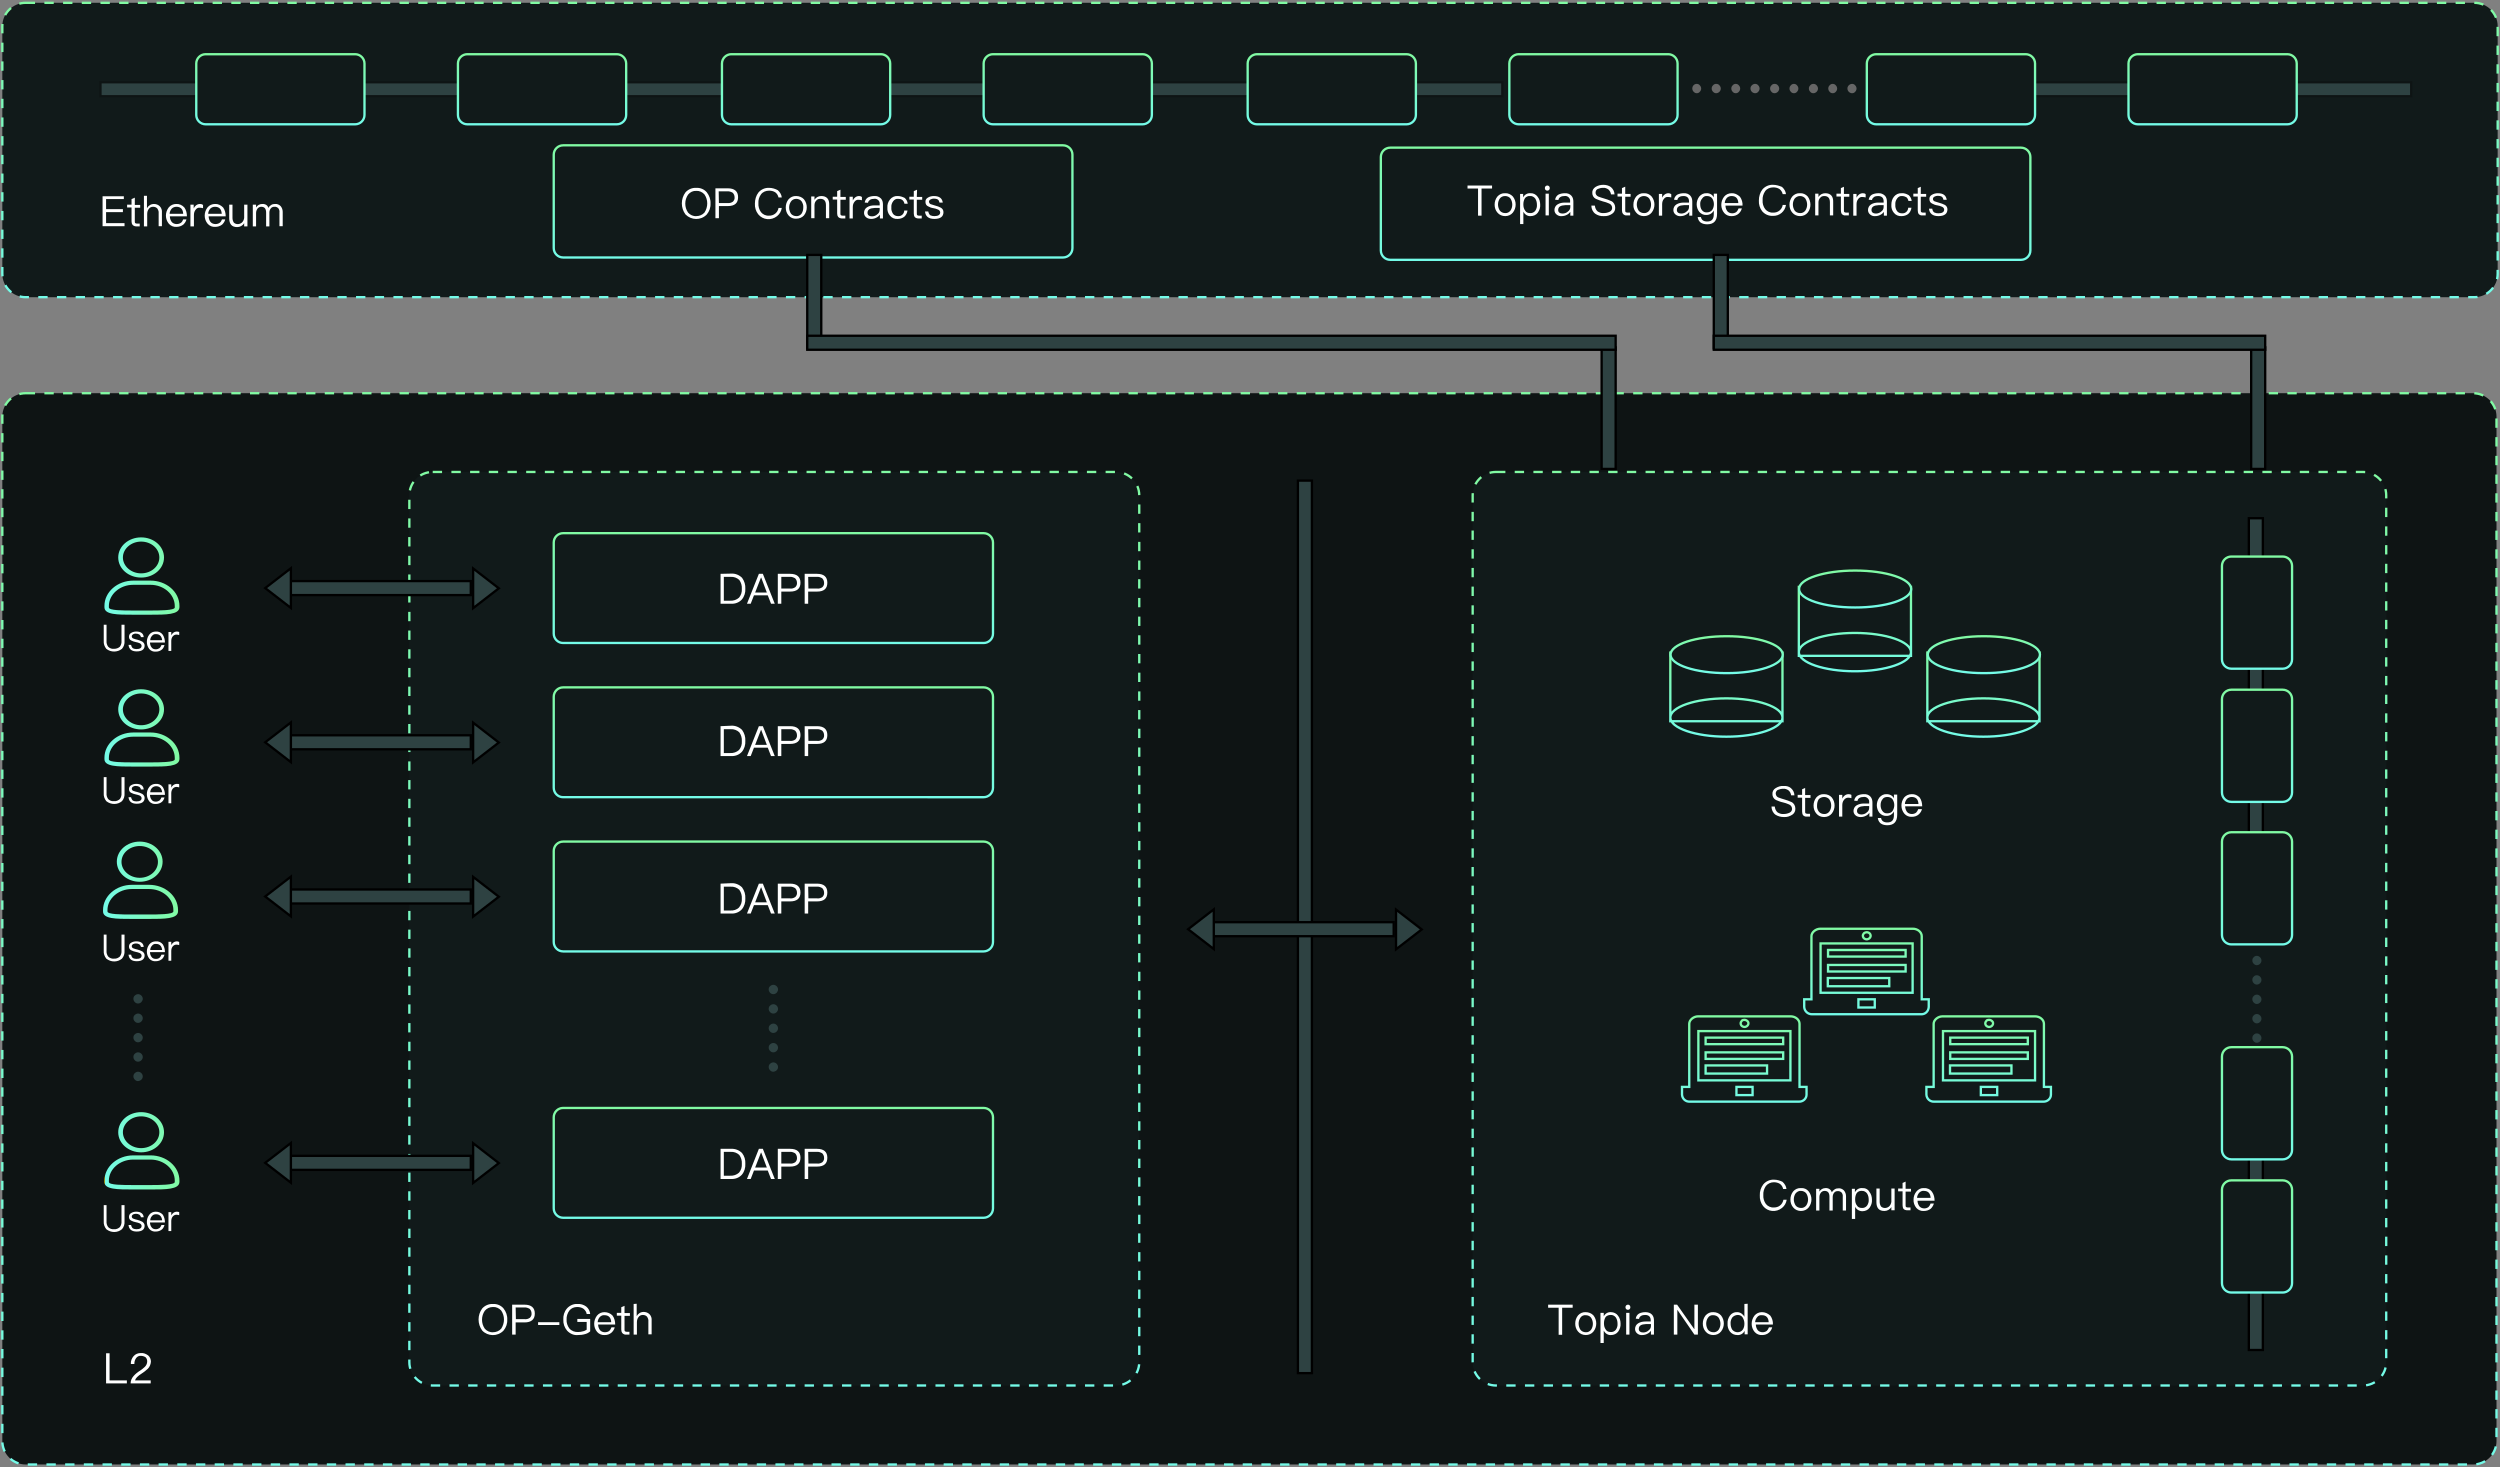 <?xml version="1.0" encoding="utf-8"?>
<!-- Generator: Adobe Illustrator 25.0.0, SVG Export Plug-In . SVG Version: 6.00 Build 0)  -->
<svg version="1.1" id="Group_3" xmlns="http://www.w3.org/2000/svg" xmlns:xlink="http://www.w3.org/1999/xlink" x="0px" y="0px"
	 viewBox="0 0 1070 628" style="enable-background:new 0 0 1070 628;" xml:space="preserve">
<rect x="0" y="0" width="1070" height="628" fill="#808080" stroke="none"/>
<style type="text/css">
	.st0{fill-rule:evenodd;clip-rule:evenodd;fill:#111A1A;stroke:url(#Rect_1_1_);stroke-dasharray:4,4;}
	.st1{fill-rule:evenodd;clip-rule:evenodd;fill:#0E1414;stroke:url(#Rect_1_Copy_1_);stroke-dasharray:4,4;}
	.st2{fill-rule:evenodd;clip-rule:evenodd;fill:#111A1A;stroke:url(#Rect_1_Copy_2_1_);stroke-dasharray:4,4;}
	.st3{fill-rule:evenodd;clip-rule:evenodd;fill:#111A1A;stroke:url(#Rect_1_Copy_3_1_);stroke-dasharray:4,4;}
	.st4{fill-rule:evenodd;clip-rule:evenodd;fill:#111A1A;stroke:url(#Rect_4_Copy_17_1_);}
	.st5{fill-rule:evenodd;clip-rule:evenodd;fill:#FFFFFF;}
	.st6{fill:#111A1A;stroke:url(#Rect_4_Copy_18_1_);}
	.st7{fill-rule:evenodd;clip-rule:evenodd;fill:#FEFFFF;}
	.st8{fill-rule:evenodd;clip-rule:evenodd;fill:#111A1A;stroke:url(#Rect_4_Copy_3_1_);}
	.st9{fill-rule:evenodd;clip-rule:evenodd;fill:#111A1A;stroke:url(#Rect_4_Copy_10_1_);}
	.st10{fill-rule:evenodd;clip-rule:evenodd;fill:#111A1A;stroke:url(#Rect_4_Copy_8_1_);}
	.st11{fill-rule:evenodd;clip-rule:evenodd;fill:#111A1A;stroke:url(#Rect_4_Copy_9_1_);}
	.st12{fill-rule:evenodd;clip-rule:evenodd;fill:#2E4242;stroke:#000000;}
	.st13{fill-rule:evenodd;clip-rule:evenodd;fill:url(#Shape_1_1_);}
	.st14{fill-rule:evenodd;clip-rule:evenodd;fill:url(#Shape_1_Copy_2_1_);}
	.st15{fill-rule:evenodd;clip-rule:evenodd;fill:url(#Shape_1_Copy_4_2_);}
	.st16{fill-rule:evenodd;clip-rule:evenodd;fill:#2E4242;}
	.st17{fill-rule:evenodd;clip-rule:evenodd;fill:#666666;}
	.st18{fill-rule:evenodd;clip-rule:evenodd;fill:#2E4242;stroke:#0E1414;}
	.st19{fill-rule:evenodd;clip-rule:evenodd;fill:#111A1A;stroke:url(#Rect_4_1_);}
	.st20{fill-rule:evenodd;clip-rule:evenodd;fill:#111A1A;stroke:url(#Rect_4_Copy_5_1_);}
	.st21{fill-rule:evenodd;clip-rule:evenodd;fill:#111A1A;stroke:url(#Rect_4_Copy_11_1_);}
	.st22{fill-rule:evenodd;clip-rule:evenodd;fill:#111A1A;stroke:url(#Rect_4_Copy_21_1_);}
	.st23{fill-rule:evenodd;clip-rule:evenodd;fill:#111A1A;stroke:url(#Rect_4_Copy_22_1_);}
	.st24{fill-rule:evenodd;clip-rule:evenodd;fill:#111A1A;stroke:url(#Rect_4_Copy_27_1_);}
	.st25{fill-rule:evenodd;clip-rule:evenodd;fill:#111A1A;stroke:url(#Rect_4_Copy_28_1_);}
	.st26{fill-rule:evenodd;clip-rule:evenodd;fill:#111A1A;stroke:url(#Rect_4_Copy_29_1_);}
	.st27{fill-rule:evenodd;clip-rule:evenodd;fill:#111A1A;stroke:url(#Rect_4_Copy_19_1_);}
	.st28{fill-rule:evenodd;clip-rule:evenodd;fill:#111A1A;stroke:url(#Rect_4_Copy_31_1_);}
	.st29{fill-rule:evenodd;clip-rule:evenodd;fill:#111A1A;stroke:url(#Rect_4_Copy_30_1_);}
	.st30{fill-rule:evenodd;clip-rule:evenodd;fill:#111A1A;stroke:url(#Rect_4_Copy_34_1_);}
	.st31{fill-rule:evenodd;clip-rule:evenodd;fill:#111A1A;stroke:url(#Rect_4_Copy_35_1_);}
	.st32{fill-rule:evenodd;clip-rule:evenodd;fill:#111A1A;stroke:url(#Shape_3_Copy_1_);}
	.st33{fill-rule:evenodd;clip-rule:evenodd;fill:#111A1A;stroke:url(#Shape_3_Copy_2_1_);}
	.st34{fill-rule:evenodd;clip-rule:evenodd;fill:#111A1A;stroke:url(#Shape_3_Copy_3_1_);}
	.st35{fill-rule:evenodd;clip-rule:evenodd;fill:#111A1A;stroke:url(#Oval_9_Copy_3_1_);}
	.st36{fill-rule:evenodd;clip-rule:evenodd;fill:#111A1A;stroke:url(#Oval_9_Copy_3-2_1_);}
	.st37{fill-rule:evenodd;clip-rule:evenodd;fill:#111A1A;stroke:url(#Oval_9_Copy_6_1_);}
	.st38{fill-rule:evenodd;clip-rule:evenodd;fill:#111A1A;stroke:url(#Oval_9_Copy_6-2_1_);}
	.st39{fill-rule:evenodd;clip-rule:evenodd;fill:#111A1A;stroke:url(#Oval_9_Copy_7_1_);}
	.st40{fill-rule:evenodd;clip-rule:evenodd;fill:#111A1A;stroke:url(#Oval_9_Copy_7-2_1_);}
	.st41{fill-rule:evenodd;clip-rule:evenodd;fill:url(#Shape_1_Copy_4_3_);}
</style>
<g>

		<linearGradient id="Rect_1_1_" gradientUnits="userSpaceOnUse" x1="840" y1="-2196" x2="840" y2="-2070" gradientTransform="matrix(1 0 0 -1 -305 -2068.765)">
		<stop  offset="0" style="stop-color:#74FBE8"/>
		<stop  offset="1" style="stop-color:#81FAA3"/>
	</linearGradient>
	<path id="Rect_1" class="st0" d="M11,1.2h1048c5.5,0,10,4.5,10,10v106c0,5.5-4.5,10-10,10H11c-5.5,0-10-4.5-10-10v-106
		C1,5.7,5.5,1.2,11,1.2z"/>

		<linearGradient id="Rect_1_Copy_1_" gradientUnits="userSpaceOnUse" x1="839.75" y1="-2695.53" x2="839.75" y2="-2237.09" gradientTransform="matrix(1 0 0 -1 -305 -2068.765)">
		<stop  offset="0" style="stop-color:#74FBE8"/>
		<stop  offset="1" style="stop-color:#81FAA3"/>
	</linearGradient>
	<path id="Rect_1_Copy" class="st1" d="M11,168.3h1047.5c5.5,0,10,4.5,10,10v438.5c0,5.5-4.5,10-10,10c0,0,0,0,0,0H11
		c-5.5,0-10-4.5-10-10V178.3C1,172.8,5.5,168.3,11,168.3z"/>

		<linearGradient id="Rect_1_Copy_2_1_" gradientUnits="userSpaceOnUse" x1="636.365" y1="-2661.84" x2="636.365" y2="-2270.78" gradientTransform="matrix(1 0 0 -1 -305 -2068.765)">
		<stop  offset="0" style="stop-color:#74FBE8"/>
		<stop  offset="1" style="stop-color:#81FAA3"/>
	</linearGradient>
	<path id="Rect_1_Copy_2" class="st2" d="M185.2,202h292.4c5.5,0,10,4.5,10,10v371c0,5.5-4.5,10-10,10H185.2
		c-5.5,0-10-4.5-10-10V212C175.2,206.5,179.6,202,185.2,202z"/>

		<linearGradient id="Rect_1_Copy_3_1_" gradientUnits="userSpaceOnUse" x1="1130.773" y1="-2661.84" x2="1130.773" y2="-2270.78" gradientTransform="matrix(1 0 0 -1 -305 -2068.765)">
		<stop  offset="0" style="stop-color:#74FBE8"/>
		<stop  offset="1" style="stop-color:#81FAA3"/>
	</linearGradient>
	<path id="Rect_1_Copy_3" class="st3" d="M640.3,202h371c5.5,0,10,4.5,10,10v371c0,5.5-4.5,10-10,10h-371c-5.5,0-10-4.5-10-10
		V212C630.3,206.5,634.7,202,640.3,202z"/>

		<linearGradient id="Rect_4_Copy_17_1_" gradientUnits="userSpaceOnUse" x1="653.006" y1="-2179" x2="653.006" y2="-2131" gradientTransform="matrix(1 0 0 -1 -305 -2068.765)">
		<stop  offset="0" style="stop-color:#74FBE8"/>
		<stop  offset="1" style="stop-color:#81FAA3"/>
	</linearGradient>
	<path id="Rect_4_Copy_17" class="st4" d="M241,62.2h214c2.2,0,4,1.8,4,4v40c0,2.2-1.8,4-4,4H241c-2.2,0-4-1.8-4-4v-40
		C237,64,238.8,62.2,241,62.2z"/>
	<path id="OP_Contracts" class="st5" d="M298,80.4c-1.7-0.1-3.4,0.6-4.6,1.9c-2.1,2.8-2.1,6.7,0,9.5c2.5,2.5,6.5,2.6,9,0.1
		c0,0,0.1-0.1,0.1-0.1c1.1-1.3,1.7-3,1.6-4.7c0.1-1.7-0.5-3.4-1.6-4.8C301.4,81,299.7,80.3,298,80.4z M298,81.7
		c1.3-0.1,2.6,0.5,3.5,1.5c1.6,2.3,1.6,5.4,0,7.8c-0.9,1-2.2,1.5-3.5,1.5c-1.3,0.1-2.6-0.5-3.5-1.5c-1.6-2.3-1.6-5.4,0-7.7
		C295.4,82.2,296.7,81.6,298,81.7z M306.2,80.6v12.8h1.5v-5.2h3.8c3,0,4.4-1.3,4.4-3.8s-1.5-3.8-4.4-3.8H306.2L306.2,80.6z
		 M307.6,81.9h3.7c0.8-0.1,1.6,0.2,2.3,0.6c0.5,0.5,0.8,1.2,0.8,1.9c0.1,0.7-0.2,1.4-0.7,1.9c-0.7,0.5-1.5,0.7-2.3,0.6h-3.7
		L307.6,81.9L307.6,81.9z M329.2,80.4c-1.8-0.1-3.5,0.7-4.6,2c-1,1.3-1.5,3-1.5,4.7c-0.1,1.7,0.4,3.3,1.4,4.6c2,2.5,5.6,2.8,8.1,0.8
		c1.1-0.9,1.8-2.1,2-3.5h-1.4c-0.3,2-2.1,3.4-4.1,3.3c-1.3,0.1-2.6-0.5-3.4-1.5c-0.8-1.1-1.2-2.5-1.1-3.8c-0.1-1.4,0.3-2.7,1.1-3.8
		c0.8-1.1,2.1-1.6,3.5-1.6c0.9,0,1.8,0.2,2.6,0.7c0.7,0.5,1.2,1.3,1.4,2.2h1.4c-0.1-1.2-0.8-2.3-1.7-3.1
		C331.8,80.8,330.5,80.4,329.2,80.4L329.2,80.4z M340.8,83.9c-1.3-0.1-2.5,0.5-3.3,1.4c-0.8,1-1.2,2.2-1.2,3.5
		c0,1.3,0.4,2.5,1.2,3.4c0.8,1,2.1,1.5,3.3,1.4c1.3,0,2.5-0.5,3.3-1.4c1.6-2,1.6-4.9,0-6.9C343.3,84.4,342,83.9,340.8,83.9
		L340.8,83.9z M340.8,85.1c0.9,0,1.8,0.4,2.3,1.1c0.5,0.8,0.8,1.7,0.7,2.6c0,0.9-0.2,1.8-0.7,2.6c-0.5,0.7-1.4,1.2-2.3,1.1
		c-0.9,0-1.8-0.4-2.3-1.1c-1-1.6-1-3.6,0-5.1C339,85.5,339.9,85.1,340.8,85.1L340.8,85.1z M351.5,83.9c-1.2,0-2.3,0.6-2.9,1.6v-1.4
		h-1.4v9.3h1.4v-5.6c0-0.8,0.3-1.5,0.8-2c0.4-0.5,1-0.7,1.7-0.7c1.6,0,2.4,0.9,2.4,2.7v5.6h1.4v-5.7C355,85.2,353.8,83.9,351.5,83.9
		L351.5,83.9z M359.7,81.2l-1.4,0.6v2.4h-1.9v1.2h1.9v5.9c0,0.6,0.1,1.1,0.5,1.6c0.4,0.4,1,0.6,1.6,0.6h1.4v-1.2h-1.2
		c-0.3,0-0.5-0.1-0.7-0.2c-0.2-0.2-0.2-0.5-0.2-0.7v-5.9h2.3v-1.2h-2.3L359.7,81.2L359.7,81.2z M367.7,83.9c-0.6,0-1.2,0.2-1.7,0.6
		c-0.4,0.3-0.8,0.8-1,1.3v-1.6h-1.4v9.3h1.4v-4.9c0-0.8,0.2-1.6,0.7-2.2c0.4-0.6,1.1-1,1.8-0.9c0.5,0,0.9,0.1,1.4,0.2v-1.4
		C368.5,84,368.1,83.9,367.7,83.9z M374.2,83.9c-0.9,0-1.9,0.2-2.7,0.6c-0.8,0.5-1.3,1.3-1.4,2.2l1.4,0.1c0.1-0.6,0.5-1,0.9-1.3
		c0.5-0.3,1.1-0.4,1.7-0.4c1.1-0.2,2.2,0.6,2.4,1.7c0,0.2,0,0.4,0,0.6v0.5l-2.2,0c-1.1,0-2.3,0.2-3.2,0.8c-0.8,0.5-1.3,1.4-1.3,2.4
		c0,0.7,0.3,1.4,0.9,1.9c0.6,0.5,1.4,0.7,2.2,0.7c0.8,0,1.6-0.2,2.3-0.6c0.6-0.3,1-0.7,1.4-1.2v1.6h1.3v-6c0-0.9-0.2-1.8-0.8-2.5
		C376.3,84.2,375.3,83.8,374.2,83.9z M376.5,89v0.8c0,0.8-0.4,1.5-1,1.9c-0.6,0.6-1.5,0.9-2.3,0.9c-0.5,0-1-0.1-1.4-0.4
		c-0.3-0.2-0.5-0.6-0.5-1.1c0-1.4,1-2,3.1-2.1L376.5,89z M384.2,83.9c-1.3-0.1-2.5,0.5-3.3,1.5c-0.8,1-1.2,2.2-1.1,3.5
		c-0.1,1.2,0.3,2.5,1.1,3.4c0.8,1,2,1.5,3.3,1.4c1,0,2-0.3,2.8-0.9c0.8-0.7,1.3-1.7,1.4-2.7h-1.4c0,1.4-1.2,2.5-2.5,2.4
		c-0.1,0-0.1,0-0.2,0c-0.8,0-1.6-0.3-2.1-1c-0.5-0.8-0.8-1.7-0.7-2.7c-0.1-1,0.2-1.9,0.8-2.7c0.5-0.7,1.3-1.1,2.1-1
		c0.6,0,1.3,0.1,1.8,0.5c0.5,0.4,0.8,1,0.9,1.6h1.4c-0.1-1-0.6-1.9-1.3-2.5C386.2,84.2,385.2,83.9,384.2,83.9L384.2,83.9z
		 M392.5,81.2l-1.4,0.6v2.4h-1.9v1.2h1.9v5.9c0,0.6,0.1,1.1,0.4,1.6c0.4,0.4,1,0.6,1.6,0.6h1.4v-1.2h-1.2c-0.3,0-0.5-0.1-0.7-0.2
		c-0.2-0.2-0.2-0.5-0.2-0.7v-5.9h2.3v-1.2h-2.3L392.5,81.2L392.5,81.2z M399.7,83.9c-0.9,0-1.8,0.2-2.6,0.7c-0.7,0.4-1.1,1.1-1,1.9
		c0,0.8,0.4,1.5,1.1,1.8c0.7,0.4,1.5,0.7,2.3,0.8c0.7,0.1,1.3,0.3,2,0.6c0.5,0.2,0.9,0.7,0.9,1.2c0,1-0.8,1.6-2.5,1.6
		c-0.6,0-1.2-0.1-1.8-0.4c-0.4-0.4-0.7-1-0.8-1.6h-1.4c0.2,2.1,1.5,3.2,4,3.2c2.6,0,3.9-1,3.9-2.9c0-0.8-0.4-1.5-1.1-1.9
		c-0.7-0.4-1.6-0.7-2.4-0.9c-0.7-0.2-1.3-0.4-1.9-0.6c-0.4-0.1-0.7-0.5-0.8-1c0-0.4,0.2-0.8,0.6-1c0.5-0.3,1-0.4,1.5-0.4
		c0.6,0,1.2,0.1,1.7,0.4c0.4,0.3,0.6,0.8,0.7,1.3h1.4C403.3,84.9,402,83.9,399.7,83.9L399.7,83.9z"/>

		<linearGradient id="Rect_4_Copy_18_1_" gradientUnits="userSpaceOnUse" x1="730" y1="516.765" x2="730" y2="564.765" gradientTransform="matrix(1 0 0 -1 0 628)">
		<stop  offset="0" style="stop-color:#74FBE8"/>
		<stop  offset="1" style="stop-color:#81FAA3"/>
	</linearGradient>
	<path id="Rect_4_Copy_18" class="st6" d="M595,63.2h270c2.2,0,4,1.8,4,4v40c0,2.2-1.8,4-4,4H595c-2.2,0-4-1.8-4-4v-40
		C591,65,592.8,63.2,595,63.2z"/>
	<path id="Topia_Storage_Contracts" class="st5" d="M628.1,79.4v1.3h4.5v11.6h1.5V80.7h4.5v-1.3H628.1z M644.2,82.7
		c-1.3-0.1-2.5,0.5-3.3,1.4c-0.8,1-1.2,2.2-1.2,3.5c0,1.3,0.4,2.5,1.2,3.4c0.8,1,2.1,1.5,3.3,1.5c1.3,0,2.5-0.5,3.3-1.5
		c1.6-2,1.6-4.9,0-6.9C646.7,83.2,645.4,82.6,644.2,82.7L644.2,82.7z M644.2,83.9c0.9,0,1.8,0.4,2.3,1.1c1,1.6,1,3.6,0,5.1
		c-0.5,0.7-1.4,1.2-2.3,1.1c-0.9,0-1.8-0.4-2.3-1.1c-1-1.6-1-3.6,0-5.1C642.4,84.3,643.2,83.9,644.2,83.9L644.2,83.9z M655,82.7
		c-1.3-0.1-2.5,0.6-3.1,1.8v-1.5h-1.3v12.9h1.4v-5.3c0.6,1.2,1.8,2,3.1,1.9c1.2,0,2.4-0.5,3.1-1.5c0.7-1,1.1-2.2,1-3.4
		c0-1.2-0.3-2.4-1.1-3.4C657.4,83.2,656.2,82.6,655,82.7z M654.8,83.9c0.9-0.1,1.8,0.4,2.3,1.1c0.5,0.8,0.7,1.7,0.7,2.6
		c0.1,0.9-0.2,1.9-0.7,2.6c-0.5,0.7-1.4,1.1-2.3,1c-0.8,0-1.6-0.3-2-1c-0.6-0.8-0.8-1.7-0.8-2.6v-0.2c0-0.9,0.2-1.8,0.7-2.6
		C653.1,84.3,653.9,83.8,654.8,83.9L654.8,83.9z M662.3,79.4c-0.3,0-0.6,0.1-0.8,0.3c-0.2,0.2-0.3,0.5-0.3,0.8
		c0,0.3,0.1,0.6,0.3,0.8c0.4,0.4,1.1,0.4,1.5,0c0.2-0.2,0.3-0.5,0.3-0.8c0-0.3-0.1-0.6-0.3-0.8C662.8,79.5,662.5,79.4,662.3,79.4
		L662.3,79.4z M661.5,82.9v9.3h1.4v-9.3H661.5z M669.7,82.7c-0.9,0-1.9,0.2-2.7,0.6c-0.8,0.5-1.3,1.3-1.4,2.2l1.4,0.1
		c0.1-0.6,0.4-1,0.9-1.3c0.5-0.3,1.1-0.4,1.7-0.4c1.1-0.2,2.2,0.6,2.4,1.7c0,0.2,0,0.4,0,0.6v0.5l-2.2,0c-1.1,0-2.3,0.2-3.2,0.8
		c-0.8,0.5-1.3,1.4-1.3,2.4c0,0.7,0.3,1.4,0.9,1.9c0.6,0.5,1.4,0.8,2.2,0.7c0.8,0,1.6-0.2,2.3-0.6c0.6-0.3,1-0.7,1.4-1.2v1.6h1.3v-6
		c0-0.9-0.2-1.8-0.8-2.5C671.9,83,670.8,82.6,669.7,82.7L669.7,82.7z M672.1,87.8v0.8c0,0.8-0.4,1.5-1,1.9c-0.6,0.6-1.5,0.9-2.3,0.9
		c-0.5,0-1-0.1-1.4-0.4c-0.3-0.2-0.5-0.6-0.5-1.1c0-1.4,1-2,3.1-2.1L672.1,87.8z M686.2,79.1c-1.2,0-2.3,0.3-3.3,0.9
		c-0.9,0.6-1.5,1.5-1.4,2.6c0,1,0.5,2,1.5,2.5c1,0.4,1.9,0.8,3,1.1c0.9,0.2,1.8,0.5,2.7,0.9c0.8,0.3,1.3,1.1,1.3,1.9
		c0,0.7-0.4,1.3-1,1.6c-0.8,0.4-1.7,0.6-2.6,0.6c-0.9,0.1-1.8-0.2-2.6-0.7c-0.7-0.6-1.1-1.5-1.2-2.5h-1.5c0,1.4,0.6,2.7,1.7,3.5
		c1,0.7,2.3,1.1,3.6,1c1.3,0.1,2.6-0.3,3.6-1c0.9-0.6,1.4-1.6,1.3-2.7c0-1.1-0.6-2.2-1.6-2.7c-1.1-0.5-2.2-0.9-3.3-1.2
		c-0.8-0.2-1.6-0.5-2.4-0.8c-0.6-0.3-1.1-0.9-1.1-1.6c0-0.7,0.3-1.3,0.9-1.6c0.7-0.3,1.5-0.5,2.2-0.5c0.9-0.1,1.7,0.2,2.4,0.7
		c0.6,0.5,1,1.3,1.1,2.1h1.5c0-1.2-0.6-2.3-1.5-3.1C688.6,79.4,687.4,79.1,686.2,79.1L686.2,79.1z M695.6,79.9l-1.4,0.6v2.4h-1.9
		v1.2h1.9v5.9c0,0.6,0.1,1.1,0.5,1.6c0.4,0.4,1,0.7,1.6,0.6h1.4V91h-1.2c-0.2,0-0.5-0.1-0.7-0.2c-0.2-0.2-0.2-0.5-0.2-0.7v-5.9h2.3
		v-1.2h-2.3V79.9L695.6,79.9z M703.6,82.7c-1.3-0.1-2.5,0.5-3.3,1.4c-0.8,1-1.2,2.2-1.2,3.5c-0.1,1.3,0.4,2.5,1.2,3.4
		c0.8,1,2,1.5,3.3,1.5c1.3,0,2.5-0.5,3.3-1.5c1.6-2,1.6-4.9,0-6.9C706.1,83.2,704.9,82.6,703.6,82.7L703.6,82.7z M703.6,83.9
		c0.9,0,1.8,0.4,2.3,1.1c1,1.6,1,3.6,0,5.1c-0.5,0.7-1.4,1.2-2.3,1.1c-0.9,0-1.8-0.4-2.3-1.1c-1-1.6-1-3.6,0-5.1
		C701.8,84.3,702.7,83.9,703.6,83.9L703.6,83.9z M714.1,82.7c-0.6,0-1.2,0.2-1.7,0.6c-0.4,0.3-0.8,0.8-1,1.3v-1.6H710v9.3h1.4v-4.9
		c0-0.8,0.2-1.6,0.7-2.2c0.4-0.6,1.1-1,1.8-0.9c0.5,0,0.9,0.1,1.4,0.2v-1.4C714.9,82.8,714.5,82.7,714.1,82.7L714.1,82.7z
		 M720.6,82.7c-0.9,0-1.9,0.2-2.7,0.6c-0.8,0.5-1.3,1.3-1.4,2.2l1.4,0.1c0.1-0.6,0.4-1,0.9-1.3c0.5-0.3,1.1-0.4,1.7-0.4
		c1.6,0,2.4,0.8,2.4,2.3v0.5l-2.2,0c-1.1,0-2.3,0.2-3.2,0.8c-0.8,0.5-1.3,1.4-1.3,2.4c0,0.7,0.3,1.4,0.9,1.9
		c0.6,0.5,1.4,0.8,2.2,0.7c0.8,0,1.6-0.2,2.3-0.6c0.6-0.3,1-0.7,1.4-1.2v1.6h1.3v-6c0-0.9-0.2-1.8-0.8-2.5
		C722.8,83,721.7,82.6,720.6,82.7L720.6,82.7z M722.9,87.8v0.8c0,0.8-0.4,1.5-1,1.9c-0.6,0.6-1.5,0.9-2.3,0.9c-0.5,0-1-0.1-1.4-0.4
		c-0.3-0.2-0.5-0.6-0.5-1.1c0-1.4,1-2,3.1-2.1L722.9,87.8z M730.4,82.7c-1.2-0.1-2.3,0.5-3.1,1.4c-1.5,2-1.5,4.7,0,6.6
		c0.8,0.9,1.9,1.4,3.1,1.3c1.3,0,2.5-0.7,3.1-1.9v1.6c0,2.1-0.9,3.1-2.8,3.1c-0.7,0-1.3-0.1-1.9-0.5c-0.4-0.3-0.7-0.8-0.8-1.4h-1.4
		c0.1,0.9,0.5,1.7,1.2,2.3c0.8,0.6,1.9,0.8,2.9,0.8c2.8,0,4.2-1.5,4.2-4.5v-8.6h-1.4v1.6C733,83.4,731.8,82.6,730.4,82.7L730.4,82.7
		z M730.6,83.9c0.8,0,1.7,0.3,2.2,1c1,1.5,1,3.5,0,5c-0.5,0.6-1.3,1-2.2,1c-0.9,0.1-1.7-0.3-2.2-1c-0.5-0.7-0.7-1.5-0.7-2.4
		c-0.1-0.9,0.2-1.8,0.8-2.5C729,84.2,729.8,83.8,730.6,83.9L730.6,83.9z M741.1,82.7c-1.2,0-2.4,0.5-3.2,1.5c-1.6,2.1-1.6,5,0.1,7
		c0.8,0.9,2,1.4,3.2,1.3c1.1,0,2.1-0.3,3-1.1c0.6-0.6,1.1-1.3,1.3-2.2h-1.4c-0.2,0.6-0.5,1.1-0.9,1.5c-0.5,0.4-1.2,0.6-1.8,0.6
		c-0.8,0-1.6-0.3-2.1-0.9c-0.5-0.7-0.8-1.5-0.8-2.4h7.3c0.1-1.3-0.3-2.7-1.1-3.8C743.6,83.2,742.4,82.6,741.1,82.7L741.1,82.7z
		 M741.1,83.9c1.8,0,2.8,1,2.9,3h-5.8c0-0.8,0.4-1.6,0.9-2.2C739.6,84.2,740.3,83.9,741.1,83.9L741.1,83.9z M758.9,79.1
		c-1.8-0.1-3.5,0.7-4.6,2c-1,1.3-1.5,3-1.5,4.7c-0.1,1.7,0.4,3.3,1.4,4.6c1.1,1.3,2.8,2.1,4.6,2c2.8,0.1,5.2-1.9,5.6-4.7H763
		c-0.3,2-2.1,3.4-4.1,3.3c-1.3,0.1-2.6-0.5-3.4-1.5c-0.8-1.1-1.2-2.4-1.1-3.8c-0.1-1.4,0.3-2.7,1.1-3.9c0.8-1.1,2.1-1.6,3.5-1.6
		c0.9,0,1.8,0.2,2.6,0.7c0.7,0.5,1.2,1.3,1.4,2.2h1.4c-0.1-1.2-0.8-2.3-1.7-3.1C761.5,79.5,760.2,79.1,758.9,79.1L758.9,79.1z
		 M770.4,82.7c-1.3-0.1-2.5,0.5-3.3,1.4c-0.8,1-1.2,2.2-1.2,3.5c0,1.3,0.4,2.5,1.2,3.4c0.8,1,2.1,1.5,3.3,1.5c1.3,0,2.5-0.5,3.3-1.5
		c1.6-2,1.5-4.9,0-6.9C772.9,83.2,771.7,82.6,770.4,82.7L770.4,82.7z M770.4,83.9c0.9,0,1.8,0.4,2.3,1.1c1,1.6,1,3.6,0,5.1
		c-0.5,0.7-1.4,1.2-2.3,1.1c-0.9,0-1.8-0.4-2.3-1.1c-1-1.6-1-3.6,0-5.1C768.7,84.3,769.5,83.9,770.4,83.9L770.4,83.9z M781.2,82.7
		c-1.2,0-2.3,0.6-2.9,1.6v-1.4h-1.4v9.3h1.4v-5.6c0-0.8,0.3-1.5,0.8-2c0.4-0.5,1-0.7,1.7-0.7c1.6,0,2.4,0.9,2.4,2.7v5.6h1.4v-5.7
		C784.7,84,783.5,82.7,781.2,82.7L781.2,82.7z M789.3,79.9l-1.4,0.6v2.4h-1.9v1.2h1.9v5.9c0,0.6,0.1,1.1,0.4,1.6
		c0.4,0.4,1,0.7,1.6,0.6h1.4V91h-1.2c-0.2,0-0.5-0.1-0.7-0.2c-0.2-0.2-0.2-0.5-0.2-0.7v-5.9h2.3v-1.2h-2.3V79.9L789.3,79.9z
		 M797.3,82.7c-0.6,0-1.2,0.2-1.7,0.6c-0.4,0.3-0.8,0.8-1,1.3v-1.6h-1.4v9.3h1.4v-4.9c0-0.8,0.2-1.6,0.7-2.2c0.4-0.6,1.1-1,1.8-0.9
		c0.5,0,0.9,0.1,1.4,0.2v-1.4C798.2,82.8,797.8,82.7,797.3,82.7L797.3,82.7z M803.9,82.7c-0.9,0-1.9,0.2-2.7,0.6
		c-0.8,0.5-1.3,1.3-1.4,2.2l1.4,0.1c0.1-0.6,0.5-1,0.9-1.3c0.5-0.3,1.1-0.4,1.7-0.4c1.6,0,2.4,0.8,2.4,2.3v0.5l-2.2,0
		c-1.1,0-2.3,0.2-3.2,0.8c-0.8,0.5-1.3,1.4-1.3,2.4c0,0.7,0.3,1.4,0.9,1.9c0.6,0.5,1.4,0.8,2.2,0.7c0.8,0,1.6-0.2,2.3-0.6
		c0.6-0.3,1-0.7,1.4-1.2v1.6h1.3v-6c0-0.9-0.2-1.8-0.8-2.5C806,83,804.9,82.6,803.9,82.7L803.9,82.7z M806.2,87.8v0.8
		c0,0.8-0.4,1.5-1,1.9c-0.6,0.6-1.5,0.9-2.3,0.9c-0.5,0-1-0.1-1.4-0.4c-0.3-0.2-0.5-0.6-0.5-1.1c0-1.4,1-2,3.1-2.1L806.2,87.8z
		 M813.9,82.7c-1.3-0.1-2.5,0.5-3.3,1.5c-0.8,1-1.1,2.2-1.1,3.5c-0.1,1.2,0.3,2.5,1.1,3.4c0.8,1,2,1.5,3.3,1.4c1,0,2-0.3,2.8-0.9
		c0.8-0.7,1.3-1.7,1.4-2.7h-1.4c0,1.4-1.2,2.5-2.5,2.4c-0.1,0-0.1,0-0.2,0c-0.8,0-1.6-0.3-2.1-1c-0.5-0.8-0.8-1.7-0.7-2.7
		c-0.1-1,0.2-1.9,0.8-2.7c0.5-0.7,1.3-1.1,2.1-1c0.6,0,1.3,0.2,1.8,0.5c0.5,0.4,0.8,1,0.9,1.6h1.4c-0.1-1-0.6-1.9-1.3-2.5
		C815.8,82.9,814.9,82.6,813.9,82.7L813.9,82.7z M822.2,79.9l-1.4,0.6v2.4h-1.9v1.2h1.9v5.9c0,0.6,0.1,1.1,0.4,1.6
		c0.4,0.4,1,0.7,1.6,0.6h1.4V91h-1.2c-0.2,0-0.5-0.1-0.7-0.2c-0.2-0.2-0.2-0.5-0.2-0.7v-5.9h2.3v-1.2h-2.3V79.9L822.2,79.9z
		 M829.4,82.7c-0.9,0-1.8,0.2-2.6,0.7c-0.7,0.4-1.1,1.1-1,1.9c0,0.8,0.4,1.5,1.1,1.8c0.7,0.4,1.5,0.7,2.3,0.8c0.7,0.1,1.3,0.3,2,0.6
		c0.5,0.2,0.9,0.7,0.9,1.2c0,1-0.8,1.6-2.5,1.6c-0.6,0-1.2-0.1-1.8-0.4c-0.5-0.4-0.7-1-0.8-1.6h-1.4c0.2,2.1,1.6,3.2,4,3.2
		c2.6,0,3.9-1,3.9-2.9c0-0.8-0.4-1.5-1.1-1.9c-0.8-0.4-1.6-0.7-2.4-0.9c-0.7-0.2-1.3-0.4-1.9-0.6c-0.4-0.1-0.8-0.5-0.8-1
		c0-0.4,0.2-0.8,0.6-1c0.5-0.3,1-0.4,1.5-0.4c0.6,0,1.2,0.1,1.7,0.4c0.4,0.3,0.6,0.8,0.7,1.3h1.4C832.9,83.6,831.7,82.7,829.4,82.7
		L829.4,82.7z"/>
	<path id="OP-Geth" class="st5" d="M211,558.1c-1.7-0.1-3.4,0.6-4.6,1.9c-2.1,2.8-2.1,6.7,0,9.5c2.4,2.5,6.5,2.6,9,0.1
		c0,0,0.1-0.1,0.1-0.1c1.1-1.3,1.7-3,1.6-4.7c0.1-1.7-0.5-3.4-1.6-4.8C214.4,558.7,212.7,558,211,558.1z M211,559.4
		c1.3-0.1,2.6,0.5,3.5,1.5c1.6,2.3,1.6,5.4,0,7.8c-0.9,1-2.2,1.5-3.5,1.5c-1.3,0.1-2.6-0.5-3.5-1.5c-1.6-2.3-1.6-5.4,0-7.7
		C208.4,559.9,209.7,559.4,211,559.4L211,559.4z M219.2,558.4v12.8h1.5v-5.2h3.8c2.9,0,4.4-1.3,4.4-3.8c0-2.5-1.5-3.8-4.4-3.8H219.2
		z M220.7,559.6h3.7c0.8-0.1,1.6,0.2,2.3,0.6c0.5,0.5,0.8,1.2,0.8,1.9c0.1,0.7-0.2,1.4-0.7,1.9c-0.7,0.5-1.5,0.7-2.3,0.6h-3.7
		L220.7,559.6L220.7,559.6z M230.3,565.9v1.2h9.1v-1.2H230.3z M247.1,558.1c-1.7-0.1-3.4,0.7-4.5,2c-1.1,1.3-1.6,3-1.5,4.7
		c-0.1,1.7,0.5,3.4,1.6,4.7c1.2,1.3,2.9,2.1,4.7,1.9c1,0,2-0.1,3-0.4c0.8-0.2,1.6-0.6,2.2-1.2v-5.3h-5.5v1.3h4v3.3
		c-0.5,0.3-1,0.6-1.6,0.7c-0.7,0.2-1.3,0.3-2,0.3c-1.4,0.1-2.8-0.4-3.8-1.5c-0.8-1.1-1.3-2.5-1.2-3.8c-0.1-1.4,0.4-2.8,1.2-3.9
		c0.8-1,2-1.5,3.3-1.5c1,0,2,0.2,2.8,0.8c0.7,0.6,1.2,1.4,1.3,2.2h1.5c-0.1-1.2-0.7-2.4-1.7-3.2C249.8,558.4,248.5,558,247.1,558.1
		L247.1,558.1z M258.7,561.6c-1.2,0-2.4,0.5-3.2,1.5c-1.6,2.1-1.6,5,0.1,7c0.8,0.9,2,1.4,3.2,1.3c1.1,0,2.1-0.3,3-1.1
		c0.6-0.6,1.1-1.3,1.3-2.2h-1.4c-0.2,0.6-0.5,1.1-0.9,1.5c-0.5,0.4-1.2,0.6-1.9,0.6c-0.8,0-1.6-0.3-2.1-0.9
		c-0.5-0.7-0.8-1.5-0.8-2.4h7.3c0-1.3-0.3-2.7-1.1-3.8C261.3,562.1,260,561.6,258.7,561.6L258.7,561.6z M258.7,562.9
		c1.8,0,2.8,1,2.9,3h-5.8c0-0.8,0.4-1.6,0.9-2.2C257.3,563.1,258,562.8,258.7,562.9L258.7,562.9z M267.3,558.9l-1.4,0.6v2.4H264v1.2
		h1.9v5.9c0,0.6,0.1,1.1,0.5,1.6c0.4,0.4,1,0.7,1.6,0.6h1.4V570h-1.2c-0.2,0-0.5-0.1-0.7-0.2c-0.2-0.2-0.2-0.5-0.2-0.7v-5.9h2.3
		v-1.2h-2.3L267.3,558.9L267.3,558.9z M271.2,558.1v13.1h1.4v-5.3c0-0.8,0.2-1.6,0.7-2.2c0.4-0.6,1.1-0.9,1.8-0.9
		c0.7,0,1.3,0.2,1.8,0.7c0.4,0.6,0.7,1.3,0.6,2v5.6h1.4v-5.9c0.1-1-0.2-2-0.9-2.7c-0.7-0.7-1.6-1-2.5-1c-1.3,0-2.4,0.7-3,1.8v-5.3
		L271.2,558.1L271.2,558.1z"/>
	<path id="Topia_Node" class="st5" d="M662.6,558.4v1.3h4.5v11.6h1.5v-11.6h4.5v-1.3L662.6,558.4L662.6,558.4z M678.7,561.6
		c-1.3-0.1-2.5,0.5-3.3,1.4c-0.8,1-1.2,2.2-1.2,3.5c0,1.3,0.4,2.5,1.2,3.4c0.8,1,2.1,1.5,3.3,1.5c1.3,0,2.5-0.5,3.3-1.5
		c1.6-2,1.6-4.9,0-6.9C681.2,562.1,679.9,561.6,678.7,561.6L678.7,561.6z M678.7,562.9c0.9,0,1.8,0.4,2.3,1.1c1,1.6,1,3.6,0,5.1
		c-0.5,0.7-1.4,1.2-2.3,1.1c-0.9,0-1.8-0.4-2.3-1.1c-1-1.6-1-3.6,0-5.1C676.9,563.2,677.8,562.8,678.7,562.9z M689.5,561.6
		c-1.3-0.1-2.5,0.6-3.1,1.8v-1.5H685v12.9h1.4v-5.3c0.6,1.2,1.8,2,3.1,1.9c1.2,0,2.4-0.5,3.1-1.5c0.7-1,1.1-2.2,1-3.4
		c0-1.2-0.3-2.4-1.1-3.4C691.9,562.2,690.7,561.6,689.5,561.6L689.5,561.6z M689.3,562.8c0.9-0.1,1.8,0.4,2.3,1.1
		c0.5,0.8,0.7,1.7,0.7,2.6c0.1,0.9-0.2,1.9-0.7,2.6c-0.5,0.7-1.4,1.1-2.3,1c-0.8,0-1.6-0.3-2-1c-0.6-0.8-0.8-1.7-0.8-2.6v-0.2
		c0-0.9,0.2-1.8,0.7-2.6C687.6,563.2,688.4,562.8,689.3,562.8z M696.8,558.4c-0.3,0-0.6,0.1-0.8,0.3c-0.2,0.2-0.3,0.5-0.3,0.8
		c0,0.3,0.1,0.6,0.3,0.8c0.4,0.4,1.1,0.4,1.5,0c0.2-0.2,0.3-0.5,0.3-0.8c0-0.3-0.1-0.6-0.3-0.8C697.3,558.5,697.1,558.4,696.8,558.4
		L696.8,558.4z M696,561.9v9.3h1.4v-9.3H696z M704.2,561.6c-0.9,0-1.9,0.2-2.7,0.6c-0.8,0.5-1.3,1.3-1.4,2.2l1.4,0.1
		c0.1-0.6,0.4-1,0.9-1.3c0.5-0.3,1.1-0.4,1.7-0.4c1.6,0,2.4,0.8,2.4,2.3v0.5l-2.2,0c-1.1,0-2.3,0.2-3.2,0.8
		c-0.8,0.5-1.3,1.4-1.3,2.4c0,0.7,0.3,1.4,0.9,1.9c0.6,0.5,1.4,0.8,2.2,0.7c0.8,0,1.6-0.2,2.3-0.6c0.6-0.3,1-0.7,1.4-1.2v1.6h1.3v-6
		c0-0.9-0.2-1.8-0.8-2.5C706.4,561.9,705.3,561.6,704.2,561.6L704.2,561.6z M706.6,566.7v0.8c0,0.8-0.4,1.5-1,1.9
		c-0.6,0.6-1.5,0.9-2.3,0.9c-0.5,0-1-0.1-1.4-0.4c-0.3-0.2-0.5-0.6-0.5-1.1c0-1.4,1-2,3.1-2.1L706.6,566.7z M716.4,558.4v12.8h1.5
		v-10.6h0l7.3,10.6h1.5v-12.8h-1.5v10.4h-0.1l-7.3-10.4H716.4L716.4,558.4z M733.3,561.6c-1.3-0.1-2.5,0.5-3.3,1.4
		c-0.8,1-1.2,2.2-1.2,3.5c0,1.3,0.4,2.5,1.2,3.4c0.8,1,2,1.5,3.3,1.5c1.3,0,2.5-0.5,3.3-1.5c1.6-2,1.6-4.9,0-6.9
		C735.8,562.1,734.6,561.6,733.3,561.6L733.3,561.6z M733.3,562.9c0.9,0,1.8,0.4,2.3,1.1c1,1.6,1,3.6,0,5.1
		c-0.5,0.7-1.4,1.2-2.3,1.1c-0.9,0-1.8-0.4-2.3-1.1c-1-1.6-1-3.6,0-5.1C731.5,563.2,732.4,562.8,733.3,562.9L733.3,562.9z
		 M746.6,558.1v5.5c-0.6-1.2-1.8-2-3.1-2c-1.2-0.1-2.4,0.5-3.1,1.5c-0.7,1-1.1,2.2-1,3.4c-0.1,1.2,0.3,2.5,1,3.4
		c0.8,1,1.9,1.5,3.2,1.5c1.3,0.1,2.5-0.6,3.1-1.8v1.5h1.3v-13.1L746.6,558.1L746.6,558.1z M743.8,562.8c0.8,0,1.6,0.4,2,1
		c0.5,0.8,0.8,1.7,0.8,2.6v0.2c0,0.9-0.2,1.8-0.7,2.5c-0.5,0.7-1.3,1.1-2.2,1.1c-0.9,0-1.7-0.4-2.3-1.1c-0.5-0.8-0.7-1.7-0.7-2.6
		c-0.1-0.9,0.2-1.8,0.7-2.6C742,563.2,742.9,562.8,743.8,562.8L743.8,562.8z M754.1,561.6c-1.2,0-2.4,0.5-3.2,1.5
		c-1.6,2.1-1.6,5,0.1,7c0.8,0.9,2,1.4,3.2,1.3c1.1,0,2.1-0.3,3-1.1c0.6-0.6,1.1-1.3,1.3-2.2h-1.4c-0.2,0.6-0.5,1.1-0.9,1.5
		c-0.5,0.4-1.2,0.6-1.8,0.6c-0.8,0-1.6-0.3-2.1-0.9c-0.5-0.7-0.8-1.5-0.8-2.4h7.3c0.1-1.3-0.3-2.7-1.1-3.8
		C756.6,562.1,755.4,561.6,754.1,561.6L754.1,561.6z M754.1,562.9c1.8,0,2.8,1,2.9,3h-5.8c0-0.8,0.4-1.6,0.9-2.2
		C752.6,563.1,753.3,562.8,754.1,562.9L754.1,562.9z"/>
	<path id="Compute" class="st7" d="M759.3,504.9c-1.8-0.1-3.5,0.7-4.6,2c-1,1.3-1.6,3-1.5,4.7c-0.1,1.7,0.4,3.3,1.4,4.6
		c2,2.5,5.6,2.8,8.1,0.8c1.1-0.9,1.8-2.1,2-3.5h-1.4c-0.2,1-0.7,1.9-1.5,2.5c-0.8,0.6-1.7,0.8-2.6,0.8c-1.3,0.1-2.6-0.5-3.4-1.5
		c-0.8-1.1-1.2-2.5-1.1-3.8c-0.1-1.4,0.3-2.7,1.1-3.9c0.8-1,2.1-1.6,3.4-1.6c0.9,0,1.8,0.2,2.6,0.7c0.7,0.5,1.2,1.3,1.4,2.2h1.4
		c-0.1-1.2-0.8-2.3-1.7-3.1C761.9,505.3,760.6,504.9,759.3,504.9z M770.8,508.5c-1.3-0.1-2.5,0.5-3.3,1.4c-0.8,1-1.2,2.2-1.2,3.5
		c0,1.3,0.4,2.5,1.2,3.4c0.8,1,2.1,1.5,3.3,1.5c1.3,0,2.5-0.5,3.3-1.5c1.6-2,1.6-4.9,0-6.9C773.3,508.9,772.1,508.4,770.8,508.5
		L770.8,508.5z M770.8,509.7c0.9,0,1.8,0.4,2.3,1.1c1,1.6,1,3.6,0,5.1c-0.5,0.7-1.4,1.2-2.3,1.1c-0.9,0-1.8-0.4-2.3-1.1
		c-1-1.6-1-3.6,0-5.1C769.1,510.1,769.9,509.6,770.8,509.7L770.8,509.7z M781.3,508.5c-1.1,0-2.1,0.6-2.6,1.5v-1.2h-1.4v9.3h1.4
		v-5.7c0-0.7,0.2-1.3,0.6-1.9c0.4-0.5,1-0.8,1.6-0.8c1.4,0,2.1,0.8,2.1,2.5v5.9h1.4v-5.8c0-0.7,0.2-1.3,0.6-1.8
		c0.4-0.5,0.9-0.7,1.5-0.7c0.6-0.1,1.3,0.2,1.7,0.6c0.4,0.5,0.6,1.2,0.5,1.8v5.9h1.4v-6.1c0-0.9-0.3-1.8-0.9-2.5
		c-0.6-0.6-1.5-1-2.3-0.9c-0.6,0-1.1,0.1-1.6,0.4c-0.5,0.3-1,0.8-1.3,1.3C783.7,509.1,782.5,508.4,781.3,508.5z M797,508.5
		c-1.3-0.1-2.5,0.6-3.1,1.8v-1.5h-1.3v12.9h1.4v-5.2c0.6,1.2,1.8,1.9,3.1,1.9c1.2,0,2.4-0.5,3.1-1.5c0.7-1,1.1-2.2,1-3.4
		c0-1.2-0.3-2.4-1.1-3.4C799.5,509,798.3,508.4,797,508.5z M796.8,509.7c0.9-0.1,1.8,0.4,2.3,1.1c0.5,0.8,0.7,1.7,0.7,2.6
		c0.1,0.9-0.2,1.9-0.7,2.6c-0.5,0.7-1.4,1.1-2.3,1c-0.8,0-1.6-0.3-2-1c-0.6-0.7-0.8-1.7-0.8-2.6v-0.2c0-0.9,0.2-1.8,0.7-2.6
		C795.2,510,796,509.6,796.8,509.7z M803.1,508.7v5.8c0,2.5,1.1,3.8,3.4,3.8c1.2,0,2.4-0.6,3-1.7v1.4h1.4v-9.3h-1.4v5.7
		c-0.1,0.7-0.4,1.4-0.9,1.9c-1,0.9-2.5,1-3.5,0.1c-0.4-0.6-0.6-1.3-0.6-2v-5.7H803.1z M815.7,505.7l-1.4,0.6v2.4h-1.9v1.2h1.9v5.9
		c0,0.6,0.1,1.1,0.4,1.6c0.4,0.4,1,0.6,1.6,0.6h1.4v-1.2h-1.2c-0.3,0-0.5-0.1-0.7-0.2c-0.2-0.2-0.2-0.5-0.2-0.7v-5.9h2.3v-1.2h-2.3
		V505.7L815.7,505.7z M823.4,508.5c-1.2-0.1-2.4,0.5-3.2,1.5c-0.8,1-1.2,2.2-1.2,3.4c-0.1,1.3,0.4,2.6,1.2,3.6
		c0.8,0.9,2,1.4,3.2,1.3c1.1,0,2.1-0.3,3-1c0.6-0.6,1.1-1.4,1.3-2.2h-1.4c-0.2,0.6-0.5,1.1-0.9,1.5c-0.5,0.4-1.2,0.6-1.8,0.6
		c-0.8,0-1.6-0.3-2.1-0.9c-0.5-0.7-0.8-1.5-0.8-2.4h7.3c0-1.3-0.3-2.7-1.1-3.8C826,508.9,824.7,508.4,823.4,508.5z M823.4,509.7
		c1.8,0,2.8,1,2.9,3h-5.8c0-0.8,0.4-1.6,0.9-2.2C822,509.9,822.7,509.6,823.4,509.7L823.4,509.7z"/>
	<path id="Storage" class="st7" d="M763.3,336.4c-1.2-0.1-2.3,0.3-3.3,0.9c-0.9,0.5-1.5,1.5-1.4,2.6c0,1,0.5,2,1.5,2.5
		c1,0.4,1.9,0.8,2.9,1c0.9,0.2,1.8,0.5,2.7,0.9c0.8,0.3,1.3,1.1,1.3,1.9c0,0.7-0.4,1.3-1,1.6c-0.8,0.4-1.7,0.6-2.6,0.6
		c-0.9,0.1-1.8-0.2-2.6-0.7c-0.7-0.6-1.1-1.5-1.2-2.5h-1.4c0,1.4,0.6,2.7,1.7,3.5c1.1,0.7,2.3,1,3.6,1c1.3,0.1,2.5-0.3,3.6-1
		c0.9-0.6,1.4-1.6,1.3-2.7c0-1.1-0.6-2.2-1.6-2.7c-1.1-0.5-2.2-0.9-3.3-1.2c-0.8-0.2-1.6-0.5-2.4-0.8c-0.9-0.4-1.3-1.4-1-2.3
		c0.2-0.4,0.4-0.7,0.8-0.9c0.7-0.3,1.5-0.5,2.2-0.5c0.9-0.1,1.7,0.2,2.4,0.7c0.6,0.5,1,1.3,1.1,2.1h1.4c0-1.2-0.6-2.3-1.5-3.1
		C765.7,336.6,764.5,336.3,763.3,336.4z M772.7,337.2l-1.4,0.6v2.4h-1.9v1.2h1.9v5.9c0,0.6,0.1,1.1,0.4,1.6c0.4,0.4,1,0.7,1.6,0.6
		h1.4v-1.2h-1.2c-0.2,0-0.5-0.1-0.7-0.2c-0.2-0.2-0.2-0.5-0.2-0.7v-5.9h2.3v-1.2h-2.3V337.2L772.7,337.2z M780.7,339.9
		c-1.3-0.1-2.5,0.5-3.3,1.4c-0.8,1-1.2,2.2-1.2,3.5c0,1.3,0.4,2.5,1.2,3.4c0.8,1,2,1.5,3.3,1.5c1.3,0,2.5-0.5,3.3-1.5
		c1.6-2,1.6-4.9,0-6.9C783.2,340.4,782,339.9,780.7,339.9z M780.7,341.1c0.9,0,1.8,0.4,2.3,1.1c1,1.6,1,3.6,0,5.1
		c-0.5,0.7-1.4,1.2-2.3,1.1c-0.9,0-1.8-0.4-2.3-1.1c-0.5-0.7-0.8-1.6-0.7-2.6c0-0.9,0.2-1.8,0.7-2.6
		C778.9,341.5,779.8,341.1,780.7,341.1z M791.2,339.9c-0.6,0-1.2,0.2-1.7,0.6c-0.4,0.3-0.8,0.8-1,1.3v-1.6h-1.4v9.3h1.4v-4.9
		c0-0.8,0.2-1.6,0.7-2.2c0.4-0.6,1.1-1,1.8-1c0.5,0,0.9,0.1,1.4,0.2v-1.4C792.1,340,791.6,339.9,791.2,339.9z M797.7,339.9
		c-0.9,0-1.9,0.2-2.7,0.6c-0.8,0.5-1.3,1.3-1.4,2.2l1.4,0.1c0.1-0.6,0.4-1,0.9-1.3c0.5-0.3,1.1-0.4,1.7-0.4c1.1-0.2,2.2,0.6,2.4,1.7
		c0,0.2,0,0.4,0,0.6v0.5l-2.2,0c-1.1,0-2.2,0.2-3.2,0.8c-0.8,0.5-1.3,1.4-1.3,2.4c0,0.7,0.3,1.4,0.9,1.9c0.6,0.5,1.4,0.7,2.2,0.7
		c0.8,0,1.6-0.2,2.3-0.6c0.6-0.3,1-0.7,1.4-1.2v1.6h1.3v-6c0-0.9-0.2-1.8-0.8-2.5C799.9,340.2,798.8,339.8,797.7,339.9z M800,345
		v0.8c0,0.8-0.4,1.5-1,1.9c-0.6,0.6-1.5,0.9-2.3,0.9c-0.5,0-1-0.1-1.4-0.4c-0.3-0.2-0.5-0.6-0.5-1.1c0-1.4,1.1-2,3.1-2.1L800,345z
		 M807.5,339.9c-1.2-0.1-2.3,0.5-3.1,1.4c-1.5,2-1.5,4.7,0,6.6c0.8,0.9,1.9,1.4,3.1,1.3c1.3,0,2.5-0.7,3.1-1.9v1.6
		c0,2.1-0.9,3.1-2.8,3.1c-0.7,0-1.3-0.1-1.9-0.5c-0.4-0.3-0.7-0.8-0.8-1.4h-1.4c0.1,0.9,0.5,1.7,1.2,2.3c0.8,0.6,1.9,0.8,2.9,0.8
		c2.8,0,4.2-1.5,4.2-4.5v-8.6h-1.4v1.6C810.1,340.6,808.9,339.9,807.5,339.9L807.5,339.9z M807.8,341.1c0.8,0,1.7,0.3,2.2,1
		c1,1.5,1,3.5,0,5c-0.5,0.7-1.3,1-2.2,1c-0.9,0.1-1.7-0.3-2.2-1.1c-0.5-0.7-0.7-1.5-0.7-2.4c0-0.9,0.2-1.8,0.8-2.5
		C806.1,341.4,806.9,341.1,807.8,341.1L807.8,341.1z M818.2,339.9c-1.2,0-2.4,0.5-3.2,1.4c-1.6,2.1-1.6,5,0.1,7
		c0.8,0.9,2,1.4,3.2,1.3c1.1,0,2.1-0.3,3-1.1c0.6-0.6,1.1-1.3,1.3-2.2H821c-0.2,0.6-0.5,1.1-0.9,1.5c-0.5,0.4-1.2,0.6-1.8,0.6
		c-0.8,0-1.6-0.3-2.1-0.9c-0.5-0.7-0.8-1.6-0.8-2.4h7.3c0-1.3-0.3-2.7-1.1-3.8C820.7,340.4,819.5,339.8,818.2,339.9L818.2,339.9z
		 M818.2,341.1c1.8,0,2.8,1,2.9,3h-5.8c0-0.8,0.4-1.6,0.9-2.2C816.7,341.4,817.5,341.1,818.2,341.1z"/>
	<path id="L2" class="st5" d="M45.4,579.3v12.8h8.9v-1.3h-7.4v-11.6H45.4L45.4,579.3z M60.3,579.1c-1.2,0-2.3,0.4-3.1,1.3
		c-0.8,0.9-1.3,2.2-1.2,3.4h1.5c0-0.9,0.2-1.8,0.8-2.6c0.5-0.6,1.2-1,2-0.9c0.7,0,1.4,0.2,2,0.6c0.5,0.5,0.7,1.1,0.7,1.8
		c0,0.9-0.4,1.7-1,2.3c-0.6,0.6-1.3,1.1-2,1.6c-1,0.6-2,1.4-2.8,2.3c-0.8,0.9-1.3,2-1.3,3.2h8.6v-1.3h-6.7c0.2-0.9,1.2-1.9,2.8-2.9
		c1-0.6,1.8-1.3,2.7-2.1c0.8-0.8,1.2-1.9,1.3-3c0-1-0.4-2-1.2-2.7C62.4,579.4,61.4,579,60.3,579.1z"/>
	<path id="Ethereum" class="st5" d="M43.9,84v12.8h9.4v-1.3h-7.9v-4.7h7.2v-1.3h-7.2v-4.3H53V84H43.9L43.9,84z M57.7,84.6l-1.4,0.6
		v2.4h-1.9v1.2h1.9v5.9c0,0.6,0.1,1.1,0.5,1.6c0.4,0.4,1,0.6,1.6,0.6h1.4v-1.2h-1.2c-0.3,0-0.5-0.1-0.7-0.2
		c-0.2-0.2-0.2-0.5-0.2-0.7v-5.9H60v-1.2h-2.3L57.7,84.6L57.7,84.6z M61.6,83.8v13.1H63v-5.3c0-0.8,0.2-1.6,0.7-2.2
		c0.4-0.6,1.1-0.9,1.8-0.9c0.7,0,1.3,0.2,1.8,0.7c0.4,0.6,0.7,1.3,0.6,2v5.6h1.4V91c0.1-1-0.2-2-0.9-2.7c-0.7-0.7-1.6-1-2.5-1
		c-1.3,0-2.4,0.7-3,1.8v-5.3L61.6,83.8L61.6,83.8z M75.4,87.3c-1.2,0-2.4,0.5-3.2,1.5c-1.6,2.1-1.6,5,0.1,7c0.8,0.9,2,1.4,3.2,1.3
		c1.1,0,2.1-0.3,3-1c0.6-0.6,1.1-1.3,1.3-2.2h-1.4c-0.2,0.6-0.5,1.1-0.9,1.4c-0.5,0.4-1.2,0.6-1.9,0.6c-0.8,0-1.6-0.3-2.1-0.9
		c-0.5-0.7-0.8-1.5-0.8-2.4h7.3c0-1.3-0.3-2.7-1.1-3.8C78,87.8,76.7,87.2,75.4,87.3z M75.5,88.5c1.8,0,2.8,1,2.9,3h-5.8
		c0-0.8,0.4-1.6,0.9-2.2C74,88.8,74.7,88.5,75.5,88.5z M85.6,87.3c-0.6,0-1.2,0.2-1.7,0.6c-0.4,0.3-0.8,0.8-1,1.3v-1.6h-1.4v9.3H83
		v-4.9c0-0.8,0.2-1.6,0.7-2.2c0.4-0.6,1.1-1,1.8-0.9c0.5,0,0.9,0.1,1.4,0.2v-1.4C86.5,87.4,86.1,87.3,85.6,87.3z M92,87.3
		c-1.2,0-2.4,0.5-3.2,1.5c-1.6,2.1-1.6,5,0.1,7c0.8,0.9,2,1.4,3.2,1.3c1.1,0,2.1-0.3,3-1c0.6-0.6,1.1-1.3,1.3-2.2h-1.4
		c-0.2,0.6-0.5,1.1-0.9,1.4c-0.5,0.4-1.2,0.6-1.9,0.6c-0.8,0-1.6-0.3-2.1-0.9c-0.5-0.7-0.8-1.5-0.8-2.4h7.3c0-1.3-0.3-2.7-1.1-3.8
		C94.5,87.8,93.3,87.2,92,87.3z M92,88.5c1.8,0,2.8,1,2.9,3h-5.8c0-0.8,0.4-1.6,0.9-2.2C90.5,88.8,91.2,88.5,92,88.5z M98.1,87.6
		v5.8c0,2.5,1.1,3.8,3.4,3.8c1.2,0,2.4-0.6,3-1.7v1.4h1.4v-9.3h-1.4v5.7c-0.1,0.7-0.4,1.4-0.9,1.9c-1,0.9-2.5,1-3.5,0.1
		c-0.4-0.6-0.6-1.3-0.6-2v-5.7H98.1L98.1,87.6z M112.2,87.3c-1.1,0-2.1,0.6-2.6,1.5v-1.2h-1.4v9.3h1.4v-5.7c0-0.7,0.2-1.3,0.6-1.9
		c0.4-0.5,1-0.8,1.6-0.8c1.4,0,2.1,0.8,2.1,2.5v5.9h1.4V91c0-0.7,0.2-1.3,0.6-1.8c0.4-0.5,0.9-0.7,1.5-0.7c0.6-0.1,1.3,0.2,1.7,0.6
		c0.4,0.5,0.6,1.2,0.5,1.8v5.9h1.4v-6.1c0-0.9-0.3-1.8-0.9-2.5c-0.6-0.6-1.5-1-2.4-0.9c-0.6,0-1.1,0.1-1.6,0.4
		c-0.5,0.3-1,0.8-1.3,1.3C114.7,87.9,113.5,87.2,112.2,87.3z"/>

		<linearGradient id="Rect_4_Copy_3_1_" gradientUnits="userSpaceOnUse" x1="636.006" y1="-2476" x2="636.006" y2="-2429" gradientTransform="matrix(1 0 0 -1 -305 -2068.765)">
		<stop  offset="0" style="stop-color:#74FBE8"/>
		<stop  offset="1" style="stop-color:#81FAA3"/>
	</linearGradient>
	<path id="Rect_4_Copy_3" class="st8" d="M241,360.2h180c2.2,0,4,1.8,4,4v39c0,2.2-1.8,4-4,4H241c-2.2,0-4-1.8-4-4v-39
		C237,362,238.8,360.2,241,360.2z"/>

		<linearGradient id="Rect_4_Copy_10_1_" gradientUnits="userSpaceOnUse" x1="636.006" y1="-2590" x2="636.006" y2="-2543" gradientTransform="matrix(1 0 0 -1 -305 -2068.765)">
		<stop  offset="0" style="stop-color:#74FBE8"/>
		<stop  offset="1" style="stop-color:#81FAA3"/>
	</linearGradient>
	<path id="Rect_4_Copy_10" class="st9" d="M241,474.2h180c2.2,0,4,1.8,4,4v39c0,2.2-1.8,4-4,4H241c-2.2,0-4-1.8-4-4v-39
		C237,476,238.8,474.2,241,474.2z"/>

		<linearGradient id="Rect_4_Copy_8_1_" gradientUnits="userSpaceOnUse" x1="636.006" y1="-2410" x2="636.006" y2="-2363" gradientTransform="matrix(1 0 0 -1 -305 -2068.765)">
		<stop  offset="0" style="stop-color:#74FBE8"/>
		<stop  offset="1" style="stop-color:#81FAA3"/>
	</linearGradient>
	<path id="Rect_4_Copy_8" class="st10" d="M241,294.2h180c2.2,0,4,1.8,4,4v39c0,2.2-1.8,4-4,4H241c-2.2,0-4-1.8-4-4v-39
		C237,296,238.8,294.2,241,294.2z"/>

		<linearGradient id="Rect_4_Copy_9_1_" gradientUnits="userSpaceOnUse" x1="636.006" y1="-2344" x2="636.006" y2="-2297" gradientTransform="matrix(1 0 0 -1 -305 -2068.765)">
		<stop  offset="0" style="stop-color:#74FBE8"/>
		<stop  offset="1" style="stop-color:#81FAA3"/>
	</linearGradient>
	<path id="Rect_4_Copy_9" class="st11" d="M241,228.2h180c2.2,0,4,1.8,4,4v39c0,2.2-1.8,4-4,4H241c-2.2,0-4-1.8-4-4v-39
		C237,230,238.8,228.2,241,228.2z"/>
	<path id="DAPP" class="st5" d="M308.4,245.6v12.8h4.5c1.7,0.1,3.4-0.5,4.6-1.8c1.1-1.3,1.6-3,1.5-4.6c0.1-1.7-0.4-3.3-1.4-4.7
		c-1.2-1.2-2.9-1.9-4.6-1.8L308.4,245.6L308.4,245.6z M309.8,246.9h2.9c1.4-0.1,2.7,0.4,3.7,1.3c0.8,1.1,1.2,2.5,1.1,3.8
		c0.1,1.4-0.3,2.7-1.2,3.8c-1,0.9-2.4,1.4-3.8,1.3h-2.7L309.8,246.9L309.8,246.9z M324.8,245.6l-5.1,12.8h1.6l1.4-3.6h5.9l1.4,3.6
		h1.6l-5.1-12.8H324.8L324.8,245.6z M323.2,253.6l2.5-6.4h0.1l2.4,6.4H323.2z M332.9,245.6v12.8h1.5v-5.2h3.8c2.9,0,4.4-1.3,4.4-3.8
		c0-2.5-1.5-3.8-4.4-3.8H332.9L332.9,245.6z M334.3,246.9h3.7c0.8-0.1,1.6,0.2,2.3,0.6c0.5,0.5,0.8,1.2,0.8,1.9
		c0.1,0.7-0.2,1.4-0.7,1.9c-0.7,0.5-1.5,0.7-2.3,0.6h-3.7V246.9L334.3,246.9z M344.4,245.6v12.8h1.5v-5.2h3.8c3,0,4.4-1.3,4.4-3.8
		c0-2.5-1.5-3.8-4.4-3.8H344.4L344.4,245.6z M345.9,246.9h3.7c0.8-0.1,1.6,0.2,2.3,0.6c0.5,0.5,0.8,1.2,0.8,1.9
		c0.1,0.7-0.2,1.4-0.7,1.9c-0.7,0.5-1.5,0.7-2.3,0.6h-3.7L345.9,246.9L345.9,246.9z"/>
	<path id="DAPP-2" class="st5" d="M308.4,310.8v12.8h4.5c1.7,0.1,3.4-0.5,4.6-1.8c1.1-1.3,1.6-3,1.5-4.7c0.1-1.7-0.4-3.3-1.4-4.7
		c-1.2-1.2-2.9-1.9-4.6-1.8L308.4,310.8L308.4,310.8z M309.8,312.1h2.9c1.4-0.1,2.7,0.4,3.7,1.3c0.8,1.1,1.2,2.5,1.1,3.8
		c0.1,1.4-0.3,2.7-1.2,3.8c-1,0.9-2.4,1.4-3.8,1.3h-2.7L309.8,312.1L309.8,312.1z M324.8,310.8l-5.1,12.8h1.6l1.4-3.6h5.9l1.4,3.6
		h1.6l-5.1-12.8H324.8L324.8,310.8z M323.2,318.8l2.5-6.4h0.1l2.4,6.4H323.2z M332.9,310.8v12.8h1.5v-5.2h3.8c2.9,0,4.4-1.3,4.4-3.8
		s-1.5-3.8-4.4-3.8H332.9L332.9,310.8z M334.3,312.1h3.7c0.8-0.1,1.6,0.2,2.3,0.6c0.5,0.5,0.8,1.2,0.8,1.9c0.1,0.7-0.2,1.4-0.7,1.9
		c-0.7,0.5-1.5,0.7-2.3,0.6h-3.7V312.1L334.3,312.1z M344.4,310.8v12.8h1.5v-5.2h3.8c3,0,4.4-1.3,4.4-3.8s-1.5-3.8-4.4-3.8H344.4
		L344.4,310.8z M345.9,312.1h3.7c0.8-0.1,1.6,0.2,2.3,0.6c0.5,0.5,0.8,1.2,0.8,1.9c0.1,0.7-0.2,1.4-0.7,1.9
		c-0.7,0.5-1.5,0.7-2.3,0.6h-3.7L345.9,312.1L345.9,312.1z"/>
	<path id="DAPP-3" class="st5" d="M308.4,378.2V391h4.5c1.7,0.1,3.4-0.5,4.6-1.8c1.1-1.3,1.6-3,1.5-4.7c0.1-1.7-0.4-3.3-1.4-4.7
		c-1.2-1.2-2.9-1.9-4.6-1.8L308.4,378.2L308.4,378.2z M309.8,379.5h2.9c1.4-0.1,2.7,0.4,3.7,1.3c0.8,1.1,1.2,2.5,1.1,3.8
		c0.1,1.4-0.3,2.7-1.2,3.8c-1,1-2.4,1.4-3.8,1.3h-2.7L309.8,379.5L309.8,379.5z M324.8,378.2l-5.1,12.8h1.6l1.4-3.6h5.9l1.4,3.6h1.6
		l-5.1-12.8H324.8L324.8,378.2z M323.2,386.2l2.5-6.4h0.1l2.4,6.4H323.2z M332.9,378.2V391h1.5v-5.2h3.8c2.9,0,4.4-1.3,4.4-3.8
		s-1.5-3.8-4.4-3.8H332.9L332.9,378.2z M334.3,379.5h3.7c0.8-0.1,1.6,0.2,2.3,0.6c0.5,0.5,0.8,1.2,0.8,1.9c0.1,0.7-0.2,1.4-0.7,1.9
		c-0.7,0.5-1.5,0.7-2.3,0.6h-3.7V379.5L334.3,379.5z M344.4,378.2V391h1.5v-5.2h3.8c3,0,4.4-1.3,4.4-3.8s-1.5-3.8-4.4-3.8H344.4
		L344.4,378.2z M345.9,379.5h3.7c0.8-0.1,1.6,0.2,2.3,0.6c0.5,0.5,0.8,1.2,0.8,1.9c0.1,0.7-0.2,1.4-0.7,1.9
		c-0.7,0.5-1.5,0.7-2.3,0.6h-3.7L345.9,379.5L345.9,379.5z"/>
	<path id="DAPP-4" class="st5" d="M308.4,491.7v12.9h4.5c1.7,0.1,3.4-0.5,4.6-1.8c1.1-1.3,1.6-3,1.5-4.7c0.1-1.7-0.4-3.3-1.4-4.6
		c-1.2-1.2-2.9-1.9-4.6-1.8L308.4,491.7L308.4,491.7z M309.8,493h2.9c1.4-0.1,2.7,0.4,3.7,1.3c0.8,1.1,1.2,2.5,1.1,3.8
		c0.1,1.4-0.3,2.7-1.2,3.8c-1,0.9-2.4,1.4-3.8,1.3h-2.7L309.8,493L309.8,493z M324.8,491.7l-5.1,12.9h1.6l1.4-3.6h5.9l1.4,3.6h1.6
		l-5.1-12.9H324.8L324.8,491.7z M323.2,499.7l2.5-6.4h0.1l2.4,6.4H323.2z M332.9,491.7v12.9h1.5v-5.3h3.8c2.9,0,4.4-1.3,4.4-3.8
		c0-2.5-1.5-3.8-4.4-3.8H332.9L332.9,491.7z M334.3,493h3.7c0.8-0.1,1.6,0.2,2.3,0.6c0.5,0.5,0.8,1.2,0.8,1.9
		c0.1,0.7-0.2,1.4-0.7,1.9c-0.7,0.5-1.5,0.7-2.3,0.6h-3.7V493L334.3,493z M344.4,491.7v12.9h1.5v-5.3h3.8c3,0,4.4-1.3,4.4-3.8
		c0-2.5-1.5-3.8-4.4-3.8H344.4L344.4,491.7z M345.9,493h3.7c0.8-0.1,1.6,0.2,2.3,0.6c0.5,0.5,0.8,1.2,0.8,1.9
		c0.1,0.7-0.2,1.4-0.7,1.9c-0.7,0.5-1.5,0.7-2.3,0.6h-3.7L345.9,493L345.9,493z"/>
	<path id="Rect_4_Copy_13" class="st12" d="M121.5,254.7h80v-6h-80V254.7L121.5,254.7z"/>
	<path id="Triangle_1_Copy_15" class="st12" d="M213.5,251.8l-11,8.5v-17L213.5,251.8z"/>
	<path id="Triangle_1_Copy_16" class="st12" d="M113.5,251.7l11-8.5v17L113.5,251.7z"/>
	<path id="Rect_4_Copy_14" class="st12" d="M121.5,320.7h80v-6h-80V320.7L121.5,320.7z"/>
	<path id="Triangle_1_Copy_17" class="st12" d="M213.5,317.8l-11,8.5v-17L213.5,317.8z"/>
	<path id="Triangle_1_Copy_17-2" class="st12" d="M113.5,317.7l11-8.5v17L113.5,317.7z"/>
	<g>
		<path id="Rect_5" class="st12" d="M555.5,205.7h6v382h-6V205.7L555.5,205.7z"/>
		<path id="Rect_4_Copy_20" class="st12" d="M516.5,400.7h80v-6h-80V400.7L516.5,400.7z"/>
		<path id="Triangle_1_Copy_20" class="st12" d="M608.5,397.8l-11,8.5v-17L608.5,397.8z"/>
		<path id="Triangle_1_Copy_20-2" class="st12" d="M508.5,397.7l11-8.5v17L508.5,397.7z"/>
	</g>
	<path id="Rect_4_Copy_15" class="st12" d="M121.5,386.7h80v-6h-80V386.7L121.5,386.7z"/>
	<path id="Triangle_1_Copy_18" class="st12" d="M213.5,383.8l-11,8.5v-17L213.5,383.8z"/>
	<path id="Triangle_1_Copy_18-2" class="st12" d="M113.5,383.7l11-8.5v17L113.5,383.7z"/>
	<path id="Rect_4_Copy_16" class="st12" d="M121.5,500.7h80v-6h-80V500.7L121.5,500.7z"/>
	<path id="Triangle_1_Copy_19" class="st12" d="M213.5,497.8l-11,8.5v-17L213.5,497.8z"/>
	<path id="Triangle_1_Copy_19-2" class="st12" d="M113.5,497.7l11-8.5v17L113.5,497.7z"/>
	<path id="User" class="st5" d="M44.4,267.4v6.9c-0.1,1.2,0.3,2.4,1.1,3.4c2,1.6,4.8,1.5,6.7,0c0.8-0.9,1.2-2.1,1.1-3.4v-6.9H52v6.9
		c0.1,0.9-0.2,1.8-0.7,2.5c-0.7,0.6-1.5,0.9-2.5,0.9c-0.9,0.1-1.8-0.2-2.5-0.9c-0.5-0.7-0.8-1.6-0.7-2.5v-6.9H44.4L44.4,267.4z
		 M58.3,270.3c-0.8,0-1.6,0.2-2.2,0.6c-0.6,0.3-0.9,1-0.9,1.6c0,0.7,0.3,1.3,0.9,1.6c0.6,0.3,1.3,0.6,2,0.7c0.6,0.1,1.2,0.3,1.7,0.5
		c0.4,0.2,0.8,0.6,0.8,1.1c0,0.9-0.7,1.4-2.2,1.4c-0.5,0-1.1-0.1-1.6-0.4c-0.4-0.4-0.6-0.9-0.7-1.4H55c0.2,1.9,1.4,2.8,3.5,2.8
		c2.3,0,3.4-0.9,3.4-2.5c0-0.7-0.4-1.3-1-1.7c-0.7-0.4-1.4-0.6-2.1-0.8c-0.6-0.1-1.1-0.3-1.7-0.5c-0.4-0.1-0.7-0.5-0.7-0.9
		c0-0.4,0.2-0.7,0.5-0.9c0.4-0.2,0.9-0.4,1.3-0.3c0.5,0,1,0.1,1.5,0.4c0.3,0.3,0.6,0.7,0.6,1.1h1.2
		C61.4,271.1,60.3,270.3,58.3,270.3L58.3,270.3z M66.7,270.3c-1.1,0-2.1,0.4-2.8,1.3c-1.4,1.8-1.4,4.4,0,6.2
		c0.7,0.8,1.7,1.2,2.8,1.1c1,0,1.9-0.3,2.6-0.9c0.6-0.5,0.9-1.2,1.1-1.9h-1.3c-0.2,0.5-0.4,0.9-0.8,1.3c-0.5,0.3-1,0.5-1.6,0.5
		c-0.7,0-1.4-0.2-1.8-0.8c-0.5-0.6-0.7-1.4-0.7-2.1h6.4c0-1.2-0.3-2.3-0.9-3.3C69,270.7,67.9,270.2,66.7,270.3L66.7,270.3z
		 M66.8,271.4c1.5,0,2.4,0.9,2.6,2.6h-5.1c0-0.7,0.3-1.4,0.8-1.9C65.5,271.6,66.1,271.3,66.8,271.4L66.8,271.4z M75.7,270.3
		c-0.5,0-1.1,0.2-1.5,0.5c-0.4,0.3-0.7,0.7-0.9,1.1v-1.4h-1.2v8.1h1.2v-4.3c0-0.7,0.2-1.4,0.6-1.9c0.4-0.5,1-0.8,1.6-0.8
		c0.4,0,0.8,0.1,1.2,0.2v-1.3C76.5,270.4,76.1,270.3,75.7,270.3L75.7,270.3z"/>
	<linearGradient id="Shape_1_1_" gradientUnits="userSpaceOnUse" x1="44.748" y1="246.61" x2="76.748" y2="246.61">
		<stop  offset="0" style="stop-color:#74FBE8"/>
		<stop  offset="0.781" style="stop-color:#7EFAB3"/>
		<stop  offset="1" style="stop-color:#81FAA3"/>
	</linearGradient>
	<path id="Shape_1" class="st13" d="M64.4,263.1h-7.3c-6.9,0-12.4,0-12.4-3.2v-0.6c0-5.9,5.5-10.8,12.4-10.8h7.3
		c6.8,0,12.4,4.8,12.4,10.8v0.6C76.7,263.1,71,263.1,64.4,263.1L64.4,263.1z M57,250.3c-5.7,0-10.4,4.1-10.4,9.1v0.6
		c0,1.3,6,1.3,10.4,1.3h7.4c3.6,0,10.4,0,10.4-1.3v-0.6c0-5-4.7-9.1-10.4-9.1H57z M60.4,247.2c-5.4,0-9.8-3.8-9.8-8.6
		s4.4-8.6,9.8-8.6s9.8,3.8,9.8,8.6S65.8,247.2,60.4,247.2L60.4,247.2z M52.6,238.6c0,3.7,3.5,6.8,7.8,6.8s7.8-3,7.8-6.8
		s-3.5-6.8-7.8-6.8S52.6,234.9,52.6,238.6L52.6,238.6z"/>
	<linearGradient id="Shape_1_Copy_2_1_" gradientUnits="userSpaceOnUse" x1="44.748" y1="311.61" x2="76.748" y2="311.61">
		<stop  offset="0" style="stop-color:#74FBE8"/>
		<stop  offset="0" style="stop-color:#74FBE8"/>
		<stop  offset="0" style="stop-color:#74FBE8"/>
		<stop  offset="0.99" style="stop-color:#81FAA3"/>
	</linearGradient>
	<path id="Shape_1_Copy_2" class="st14" d="M64.4,328.1h-7.3c-6.9,0-12.4,0-12.4-3.2v-0.6c0-5.9,5.5-10.8,12.4-10.8h7.3
		c6.8,0,12.4,4.8,12.4,10.8v0.6C76.7,328.1,71,328.1,64.4,328.1L64.4,328.1z M57,315.3c-5.7,0-10.4,4.1-10.4,9.1v0.6
		c0,1.3,6,1.3,10.4,1.3h7.4c3.6,0,10.4,0,10.4-1.3v-0.6c0-5-4.7-9.1-10.4-9.1H57z M60.4,312.2c-5.4,0-9.8-3.8-9.8-8.6
		s4.4-8.6,9.8-8.6s9.8,3.8,9.8,8.6S65.8,312.2,60.4,312.2L60.4,312.2z M52.6,303.6c0,3.7,3.5,6.8,7.8,6.8s7.8-3,7.8-6.8
		s-3.5-6.8-7.8-6.8S52.6,299.9,52.6,303.6L52.6,303.6z"/>
	<linearGradient id="Shape_1_Copy_4_2_" gradientUnits="userSpaceOnUse" x1="44.748" y1="492.61" x2="76.748" y2="492.61">
		<stop  offset="0" style="stop-color:#FFF21F"/>
		<stop  offset="0" style="stop-color:#F5F32D"/>
		<stop  offset="0" style="stop-color:#D3F55F"/>
		<stop  offset="0" style="stop-color:#B6F789"/>
		<stop  offset="0" style="stop-color:#9EF8AB"/>
		<stop  offset="0" style="stop-color:#8CF9C6"/>
		<stop  offset="0" style="stop-color:#7EFAD9"/>
		<stop  offset="0" style="stop-color:#77FBE4"/>
		<stop  offset="0" style="stop-color:#74FBE8"/>
		<stop  offset="1" style="stop-color:#81FAA3"/>
	</linearGradient>
	<path id="Shape_1_Copy_4" class="st15" d="M64.4,509.1h-7.3c-6.9,0-12.4,0-12.4-3.2v-0.6c0-5.9,5.5-10.8,12.4-10.8h7.3
		c6.8,0,12.4,4.8,12.4,10.8v0.6C76.7,509.1,71,509.1,64.4,509.1L64.4,509.1z M57,496.3c-5.7,0-10.4,4.1-10.4,9v0.6
		c0,1.3,6,1.3,10.4,1.3h7.4c3.6,0,10.4,0,10.4-1.3v-0.6c0-5-4.7-9-10.4-9H57z M60.4,493.2c-5.4,0-9.8-3.8-9.8-8.6s4.4-8.6,9.8-8.6
		s9.8,3.8,9.8,8.6S65.8,493.2,60.4,493.2L60.4,493.2z M52.6,484.6c0,3.7,3.5,6.8,7.8,6.8s7.8-3,7.8-6.8s-3.5-6.8-7.8-6.8
		S52.6,480.9,52.6,484.6L52.6,484.6z"/>
	<path id="User-2" class="st5" d="M44.4,332.6v6.9c-0.1,1.2,0.3,2.4,1.1,3.4c2,1.6,4.8,1.6,6.7,0c0.8-0.9,1.2-2.1,1.1-3.4v-6.9H52
		v6.9c0.1,0.9-0.2,1.8-0.7,2.5c-0.7,0.6-1.5,1-2.5,0.9c-0.9,0.1-1.8-0.2-2.5-0.9c-0.5-0.7-0.8-1.6-0.7-2.5v-6.9H44.4L44.4,332.6z
		 M58.3,335.5c-0.8,0-1.6,0.2-2.2,0.6c-0.6,0.3-0.9,1-0.9,1.6c0,0.7,0.3,1.3,0.9,1.6c0.6,0.3,1.3,0.6,2,0.7c0.6,0.1,1.2,0.3,1.7,0.5
		c0.4,0.2,0.8,0.6,0.8,1.1c0,0.9-0.7,1.4-2.2,1.4c-0.5,0-1.1-0.1-1.6-0.4c-0.4-0.4-0.6-0.9-0.7-1.4H55c0.2,1.9,1.4,2.8,3.5,2.8
		c2.3,0,3.4-0.9,3.4-2.5c0-0.7-0.4-1.3-1-1.7c-0.7-0.4-1.4-0.6-2.1-0.8c-0.6-0.1-1.1-0.3-1.7-0.5c-0.4-0.1-0.7-0.5-0.7-0.9
		c0-0.4,0.2-0.7,0.5-0.9c0.4-0.2,0.9-0.4,1.3-0.3c0.5,0,1,0.1,1.5,0.4c0.3,0.3,0.6,0.7,0.6,1.1h1.2
		C61.4,336.3,60.3,335.5,58.3,335.5L58.3,335.5z M66.7,335.5c-1.1,0-2.1,0.4-2.8,1.3c-1.4,1.8-1.4,4.4,0,6.2
		c0.7,0.8,1.7,1.2,2.8,1.1c0.9,0,1.9-0.3,2.6-0.9c0.6-0.5,0.9-1.2,1.1-1.9h-1.3c-0.2,0.5-0.4,0.9-0.8,1.3c-0.5,0.3-1,0.5-1.6,0.5
		c-0.7,0-1.4-0.2-1.8-0.8c-0.5-0.6-0.7-1.4-0.7-2.1h6.4c0-1.2-0.3-2.3-0.9-3.3C69,335.9,67.9,335.4,66.7,335.5L66.7,335.5z
		 M66.8,336.5c1.5,0,2.4,0.9,2.6,2.6h-5.1c0-0.7,0.3-1.4,0.8-1.9C65.5,336.8,66.1,336.5,66.8,336.5L66.8,336.5z M75.7,335.5
		c-0.5,0-1.1,0.2-1.5,0.5c-0.4,0.3-0.7,0.7-0.9,1.1v-1.4h-1.2v8.1h1.2v-4.3c0-0.7,0.2-1.4,0.6-1.9c0.4-0.5,1-0.8,1.6-0.8
		c0.4,0,0.8,0.1,1.2,0.2v-1.3C76.5,335.5,76.1,335.5,75.7,335.5z"/>
	<path id="User-3" class="st5" d="M44.4,400v6.9c-0.1,1.2,0.3,2.4,1.1,3.4c2,1.6,4.8,1.6,6.7,0c0.8-0.9,1.2-2.1,1.1-3.4V400H52v6.9
		c0.1,0.9-0.2,1.8-0.7,2.5c-0.7,0.6-1.5,1-2.5,0.9c-0.9,0.1-1.8-0.2-2.5-0.9c-0.5-0.7-0.8-1.6-0.7-2.5V400H44.4L44.4,400z
		 M58.3,402.9c-0.8,0-1.6,0.2-2.2,0.6c-0.6,0.3-0.9,1-0.9,1.6c0,0.7,0.3,1.3,0.9,1.6c0.6,0.3,1.3,0.6,2,0.7c0.6,0.1,1.2,0.3,1.7,0.5
		c0.4,0.2,0.8,0.6,0.8,1.1c0,0.9-0.7,1.4-2.2,1.4c-0.5,0-1.1-0.1-1.6-0.4c-0.4-0.4-0.6-0.9-0.7-1.4H55c0.2,1.9,1.4,2.8,3.5,2.8
		c2.3,0,3.4-0.9,3.4-2.5c0-0.7-0.4-1.3-1-1.7c-0.7-0.4-1.4-0.6-2.1-0.8c-0.6-0.1-1.1-0.3-1.7-0.5c-0.4-0.1-0.7-0.5-0.7-0.9
		c0-0.4,0.2-0.7,0.5-0.9c0.4-0.2,0.9-0.3,1.3-0.3c0.5,0,1,0.1,1.5,0.4c0.3,0.3,0.6,0.7,0.6,1.1h1.2
		C61.4,403.7,60.3,402.9,58.3,402.9L58.3,402.9z M66.7,402.9c-1.1,0-2.1,0.4-2.8,1.3c-1.4,1.8-1.4,4.3,0,6.1
		c0.7,0.8,1.7,1.2,2.8,1.1c0.9,0,1.9-0.3,2.6-0.9c0.6-0.5,0.9-1.2,1.1-1.9h-1.3c-0.2,0.5-0.4,0.9-0.8,1.3c-0.5,0.4-1,0.5-1.6,0.5
		c-0.7,0-1.4-0.2-1.8-0.8c-0.5-0.6-0.7-1.4-0.7-2.1h6.4c0-1.2-0.3-2.3-0.9-3.3C69,403.3,67.9,402.8,66.7,402.9L66.7,402.9z
		 M66.8,404c1.5,0,2.4,0.9,2.6,2.6h-5.1c0-0.7,0.3-1.4,0.8-1.9C65.5,404.2,66.1,403.9,66.8,404L66.8,404z M75.7,402.9
		c-0.5,0-1.1,0.2-1.5,0.5c-0.4,0.3-0.7,0.7-0.9,1.1v-1.4h-1.2v8.1h1.2V407c0-0.7,0.2-1.4,0.6-1.9c0.4-0.5,1-0.8,1.6-0.8
		c0.4,0,0.8,0.1,1.2,0.2v-1.3C76.5,403,76.1,402.9,75.7,402.9z"/>
	<path id="User-4" class="st5" d="M44.4,515.8v6.9c-0.1,1.2,0.3,2.4,1.1,3.4c2,1.6,4.8,1.6,6.7,0c0.8-0.9,1.2-2.1,1.1-3.4v-6.9H52
		v6.9c0.1,0.9-0.2,1.8-0.7,2.5c-0.7,0.6-1.5,1-2.5,0.9c-0.9,0.1-1.8-0.2-2.5-0.9c-0.5-0.7-0.8-1.6-0.7-2.5v-6.9H44.4L44.4,515.8z
		 M58.3,518.6c-0.8,0-1.6,0.2-2.2,0.6c-0.6,0.3-0.9,1-0.9,1.6c0,0.7,0.3,1.3,0.9,1.6c0.6,0.3,1.3,0.6,2,0.7c0.6,0.1,1.2,0.3,1.7,0.5
		c0.4,0.2,0.8,0.6,0.8,1.1c0,0.9-0.7,1.4-2.2,1.4c-0.5,0-1.1-0.1-1.6-0.4c-0.4-0.4-0.6-0.9-0.7-1.4H55c0.2,1.9,1.4,2.8,3.5,2.8
		c2.3,0,3.4-0.9,3.4-2.5c0-0.7-0.4-1.3-1-1.7c-0.7-0.4-1.4-0.6-2.1-0.8c-0.6-0.1-1.1-0.3-1.7-0.5c-0.4-0.1-0.7-0.5-0.7-0.9
		c0-0.4,0.2-0.7,0.5-0.9c0.4-0.2,0.9-0.3,1.3-0.3c0.5,0,1,0.1,1.5,0.4c0.3,0.3,0.6,0.7,0.6,1.1h1.2
		C61.4,519.5,60.3,518.6,58.3,518.6L58.3,518.6z M66.7,518.6c-1.1,0-2.1,0.4-2.8,1.3c-1.4,1.8-1.4,4.3,0,6.1
		c0.7,0.8,1.7,1.2,2.8,1.1c0.9,0,1.9-0.3,2.6-0.9c0.6-0.5,0.9-1.2,1.1-1.9h-1.3c-0.2,0.5-0.4,0.9-0.8,1.3c-0.5,0.3-1,0.5-1.6,0.5
		c-0.7,0-1.4-0.2-1.8-0.8c-0.5-0.6-0.7-1.4-0.7-2.1h6.4c0-1.2-0.3-2.3-0.9-3.3C69,519.1,67.9,518.6,66.7,518.6L66.7,518.6z
		 M66.8,519.7c1.5,0,2.4,0.9,2.6,2.6h-5.1c0-0.7,0.3-1.4,0.8-1.9C65.5,519.9,66.1,519.7,66.8,519.7L66.8,519.7z M75.7,518.6
		c-0.5,0-1.1,0.2-1.5,0.5c-0.4,0.3-0.7,0.7-0.9,1.1v-1.4h-1.2v8.1h1.2v-4.3c0-0.7,0.2-1.4,0.6-1.9c0.4-0.5,1-0.8,1.6-0.8
		c0.4,0,0.8,0.1,1.2,0.2v-1.3C76.5,518.7,76.1,518.6,75.7,518.6z"/>
	<path id="_....." class="st16" d="M61.1,427.5c0-0.5-0.2-1-0.6-1.4c-0.4-0.4-0.9-0.6-1.4-0.6c-0.5,0-1,0.2-1.4,0.6
		c-0.4,0.3-0.6,0.8-0.6,1.4c0,0.5,0.2,1,0.6,1.4c0.4,0.4,0.8,0.6,1.4,0.6c0.5,0,1-0.2,1.4-0.6C60.9,428.4,61.1,428,61.1,427.5z
		 M61.1,435.8c0-0.5-0.2-1-0.6-1.4c-0.4-0.4-0.9-0.6-1.4-0.6c-0.5,0-1,0.2-1.4,0.6c-0.4,0.3-0.6,0.8-0.6,1.4c0,0.5,0.2,1,0.6,1.4
		c0.4,0.4,0.8,0.6,1.4,0.6c0.5,0,1-0.2,1.4-0.6C60.9,436.8,61.1,436.3,61.1,435.8z M61.1,444.1c0-0.5-0.2-1-0.6-1.4
		c-0.4-0.4-0.9-0.6-1.4-0.6c-0.5,0-1,0.2-1.4,0.6c-0.4,0.3-0.6,0.8-0.6,1.4c0,0.5,0.2,1,0.6,1.4c0.4,0.4,0.8,0.6,1.4,0.6
		c0.5,0,1-0.2,1.4-0.6C60.9,445.1,61.1,444.6,61.1,444.1z M61.1,452.4c0-0.5-0.2-1-0.6-1.4c-0.4-0.4-0.9-0.6-1.4-0.6
		c-0.5,0-1,0.2-1.4,0.6c-0.4,0.3-0.6,0.8-0.6,1.4c0,0.5,0.2,1,0.6,1.4c0.4,0.4,0.8,0.6,1.4,0.6c0.5,0,1-0.2,1.4-0.6
		C60.9,453.4,61.1,452.9,61.1,452.4L61.1,452.4z M61.1,460.7c0-0.5-0.2-1-0.6-1.4c-0.4-0.4-0.9-0.6-1.4-0.6c-0.5,0-1,0.2-1.4,0.6
		c-0.4,0.3-0.6,0.8-0.6,1.4c0,0.5,0.2,1,0.6,1.4c0.4,0.4,0.8,0.6,1.4,0.6C60.2,462.6,61.1,461.8,61.1,460.7
		C61.1,460.7,61.1,460.7,61.1,460.7L61.1,460.7z"/>
	<path id="_........." class="st17" d="M792.7,39.9c0.5,0,1-0.2,1.3-0.6c0.4-0.4,0.6-0.9,0.6-1.4c0-0.5-0.2-1-0.6-1.4
		c-0.3-0.4-0.8-0.6-1.3-0.6c-0.5,0-1,0.2-1.4,0.6c-0.4,0.4-0.6,0.8-0.6,1.4c0,0.5,0.2,1,0.6,1.4C791.7,39.7,792.2,39.9,792.7,39.9z
		 M784.4,39.9c0.5,0,1-0.2,1.3-0.6c0.4-0.4,0.6-0.9,0.6-1.4c0-0.5-0.2-1-0.6-1.4c-0.3-0.4-0.8-0.6-1.3-0.6c-0.5,0-1,0.2-1.3,0.6
		c-0.4,0.4-0.6,0.8-0.6,1.4c0,0.5,0.2,1,0.6,1.4C783.4,39.7,783.9,39.9,784.4,39.9L784.4,39.9z M776.1,39.9c0.5,0,1-0.2,1.4-0.6
		c0.4-0.4,0.6-0.9,0.6-1.4c0-0.5-0.2-1-0.6-1.4c-0.3-0.4-0.8-0.6-1.4-0.6c-0.5,0-1,0.2-1.3,0.6c-0.4,0.4-0.6,0.8-0.6,1.4
		c0,0.5,0.2,1,0.6,1.4C775.1,39.7,775.6,39.9,776.1,39.9L776.1,39.9z M767.8,39.9c0.5,0,1-0.2,1.3-0.6c0.4-0.4,0.6-0.9,0.6-1.4
		c0-0.5-0.2-1-0.6-1.4c-0.3-0.4-0.8-0.6-1.3-0.6c-0.5,0-1,0.2-1.3,0.6c-0.4,0.4-0.6,0.8-0.6,1.4c0,0.5,0.2,1,0.6,1.4
		C766.8,39.7,767.3,39.9,767.8,39.9L767.8,39.9z M759.5,39.9c0.5,0,1-0.2,1.4-0.6c0.4-0.4,0.6-0.9,0.6-1.4c0-0.5-0.2-1-0.6-1.4
		c-0.3-0.4-0.8-0.6-1.4-0.6c-0.5,0-1,0.2-1.3,0.6c-0.4,0.4-0.6,0.8-0.6,1.4c0,0.5,0.2,1,0.6,1.4C758.5,39.7,759,39.9,759.5,39.9
		L759.5,39.9z M751.2,39.9c0.5,0,1-0.2,1.3-0.6c0.4-0.4,0.6-0.9,0.6-1.4c0-0.5-0.2-1-0.6-1.4c-0.3-0.4-0.8-0.6-1.3-0.6
		c-0.5,0-1,0.2-1.4,0.6c-0.4,0.4-0.6,0.8-0.6,1.4c0,0.5,0.2,1,0.6,1.4C750.2,39.7,750.7,39.9,751.2,39.9L751.2,39.9z M742.9,39.9
		c0.5,0,1-0.2,1.3-0.6c0.4-0.4,0.6-0.9,0.6-1.4c0-0.5-0.2-1-0.6-1.4c-0.3-0.4-0.8-0.6-1.3-0.6c-0.5,0-1,0.2-1.3,0.6
		c-0.4,0.4-0.6,0.8-0.6,1.4c0,0.5,0.2,1,0.6,1.4C741.9,39.7,742.4,39.9,742.9,39.9L742.9,39.9z M734.5,39.9c0.5,0,1-0.2,1.4-0.6
		c0.4-0.4,0.6-0.9,0.6-1.4c0-0.5-0.2-1-0.6-1.4c-0.3-0.4-0.8-0.6-1.4-0.6c-0.5,0-1,0.2-1.3,0.6c-0.4,0.4-0.6,0.8-0.6,1.4
		c0,0.5,0.2,1,0.6,1.4C733.6,39.7,734,39.9,734.5,39.9L734.5,39.9z M726.2,39.9c0.5,0,1-0.2,1.3-0.6c0.4-0.4,0.6-0.9,0.6-1.4
		c0-0.5-0.2-1-0.6-1.4c-0.3-0.4-0.8-0.6-1.3-0.6c-1.1,0-1.9,0.9-1.9,2c0,0.5,0.2,1,0.6,1.4C725.3,39.7,725.7,39.9,726.2,39.9
		L726.2,39.9z"/>
	<path id="Rect_4_Copy_2" class="st18" d="M43,35.2h600v6H43V35.2L43,35.2z"/>
	<path id="Rect_4_Copy_7" class="st18" d="M852,35.2h180v6H852V35.2L852,35.2z"/>

		<linearGradient id="Rect_4_1_" gradientUnits="userSpaceOnUse" x1="425" y1="-2122" x2="425" y2="-2092" gradientTransform="matrix(1 0 0 -1 -305 -2068.765)">
		<stop  offset="0" style="stop-color:#74FBE8"/>
		<stop  offset="1" style="stop-color:#81FAA3"/>
	</linearGradient>
	<path id="Rect_4" class="st19" d="M88,23.2h64c2.2,0,4,1.8,4,4v22c0,2.2-1.8,4-4,4H88c-2.2,0-4-1.8-4-4v-22
		C84,25,85.8,23.2,88,23.2z"/>

		<linearGradient id="Rect_4_Copy_5_1_" gradientUnits="userSpaceOnUse" x1="537" y1="-2122" x2="537" y2="-2092" gradientTransform="matrix(1 0 0 -1 -305 -2068.765)">
		<stop  offset="0" style="stop-color:#74FBE8"/>
		<stop  offset="1" style="stop-color:#81FAA3"/>
	</linearGradient>
	<path id="Rect_4_Copy_5" class="st20" d="M200,23.2h64c2.2,0,4,1.8,4,4v22c0,2.2-1.8,4-4,4h-64c-2.2,0-4-1.8-4-4v-22
		C196,25,197.8,23.2,200,23.2z"/>

		<linearGradient id="Rect_4_Copy_11_1_" gradientUnits="userSpaceOnUse" x1="650" y1="-2122" x2="650" y2="-2092" gradientTransform="matrix(1 0 0 -1 -305 -2068.765)">
		<stop  offset="0" style="stop-color:#74FBE8"/>
		<stop  offset="1" style="stop-color:#81FAA3"/>
	</linearGradient>
	<path id="Rect_4_Copy_11" class="st21" d="M313,23.2h64c2.2,0,4,1.8,4,4v22c0,2.2-1.8,4-4,4h-64c-2.2,0-4-1.8-4-4v-22
		C309,25,310.8,23.2,313,23.2z"/>

		<linearGradient id="Rect_4_Copy_21_1_" gradientUnits="userSpaceOnUse" x1="762" y1="-2122" x2="762" y2="-2092" gradientTransform="matrix(1 0 0 -1 -305 -2068.765)">
		<stop  offset="0" style="stop-color:#74FBE8"/>
		<stop  offset="1" style="stop-color:#81FAA3"/>
	</linearGradient>
	<path id="Rect_4_Copy_21" class="st22" d="M425,23.2h64c2.2,0,4,1.8,4,4v22c0,2.2-1.8,4-4,4h-64c-2.2,0-4-1.8-4-4v-22
		C421,25,422.8,23.2,425,23.2z"/>

		<linearGradient id="Rect_4_Copy_22_1_" gradientUnits="userSpaceOnUse" x1="875" y1="-2122" x2="875" y2="-2092" gradientTransform="matrix(1 0 0 -1 -305 -2068.765)">
		<stop  offset="0" style="stop-color:#74FBE8"/>
		<stop  offset="1" style="stop-color:#81FAA3"/>
	</linearGradient>
	<path id="Rect_4_Copy_22" class="st23" d="M538,23.2h64c2.2,0,4,1.8,4,4v22c0,2.2-1.8,4-4,4h-64c-2.2,0-4-1.8-4-4v-22
		C534,25,535.8,23.2,538,23.2z"/>

		<linearGradient id="Rect_4_Copy_27_1_" gradientUnits="userSpaceOnUse" x1="987" y1="-2122" x2="987" y2="-2092" gradientTransform="matrix(1 0 0 -1 -305 -2068.765)">
		<stop  offset="0" style="stop-color:#74FBE8"/>
		<stop  offset="1" style="stop-color:#81FAA3"/>
	</linearGradient>
	<path id="Rect_4_Copy_27" class="st24" d="M650,23.2h64c2.2,0,4,1.8,4,4v22c0,2.2-1.8,4-4,4h-64c-2.2,0-4-1.8-4-4v-22
		C646,25,647.8,23.2,650,23.2z"/>

		<linearGradient id="Rect_4_Copy_28_1_" gradientUnits="userSpaceOnUse" x1="1140" y1="-2122" x2="1140" y2="-2092" gradientTransform="matrix(1 0 0 -1 -305 -2068.765)">
		<stop  offset="0" style="stop-color:#74FBE8"/>
		<stop  offset="1" style="stop-color:#81FAA3"/>
	</linearGradient>
	<path id="Rect_4_Copy_28" class="st25" d="M803,23.2h64c2.2,0,4,1.8,4,4v22c0,2.2-1.8,4-4,4h-64c-2.2,0-4-1.8-4-4v-22
		C799,25,800.8,23.2,803,23.2z"/>

		<linearGradient id="Rect_4_Copy_29_1_" gradientUnits="userSpaceOnUse" x1="1252" y1="-2122" x2="1252" y2="-2092" gradientTransform="matrix(1 0 0 -1 -305 -2068.765)">
		<stop  offset="0" style="stop-color:#74FBE8"/>
		<stop  offset="1" style="stop-color:#81FAA3"/>
	</linearGradient>
	<path id="Rect_4_Copy_29" class="st26" d="M915,23.2h64c2.2,0,4,1.8,4,4v22c0,2.2-1.8,4-4,4h-64c-2.2,0-4-1.8-4-4v-22
		C911,25,912.8,23.2,915,23.2z"/>
	<path id="Rect_1_Copy_4" class="st12" d="M962.5,221.8h6v166h-6V221.8L962.5,221.8z"/>
	<path id="Rect_1_Copy_5" class="st12" d="M962.5,471.8h6v106h-6V471.8L962.5,471.8z"/>
	<path id="Rect_1_Copy_6" class="st12" d="M345.5,109.1h6v40h-6V109.1L345.5,109.1z"/>
	<path id="Rect_1_Copy_8" class="st12" d="M733.5,109.1h6v40h-6V109.1L733.5,109.1z"/>
	<path id="Rect_1_Copy_7" class="st12" d="M685.5,148.7h6v52h-6V148.7L685.5,148.7z"/>
	<path id="Rect_1_Copy_10" class="st12" d="M963.5,148.7h6v52h-6V148.7L963.5,148.7z"/>
	<path id="Rect_1_Copy_6-2" class="st12" d="M345.5,143.7h346v6h-346V143.7L345.5,143.7z"/>
	<path id="Rect_1_Copy_9" class="st12" d="M733.5,143.7h236v6h-236V143.7L733.5,143.7z"/>

		<linearGradient id="Rect_4_Copy_19_1_" gradientUnits="userSpaceOnUse" x1="1270.98" y1="-2355" x2="1270.98" y2="-2307" gradientTransform="matrix(1 0 0 -1 -305 -2068.765)">
		<stop  offset="0" style="stop-color:#74FBE8"/>
		<stop  offset="1" style="stop-color:#81FAA3"/>
	</linearGradient>
	<path id="Rect_4_Copy_19" class="st27" d="M955,238.2h22c2.2,0,4,1.8,4,4v40c0,2.2-1.8,4-4,4h-22c-2.2,0-4-1.8-4-4v-40
		C951,240,952.8,238.2,955,238.2z"/>

		<linearGradient id="Rect_4_Copy_31_1_" gradientUnits="userSpaceOnUse" x1="1270.98" y1="-2473" x2="1270.98" y2="-2425" gradientTransform="matrix(1 0 0 -1 -305 -2068.765)">
		<stop  offset="0" style="stop-color:#74FBE8"/>
		<stop  offset="1" style="stop-color:#81FAA3"/>
	</linearGradient>
	<path id="Rect_4_Copy_31" class="st28" d="M955,356.2h22c2.2,0,4,1.8,4,4v40c0,2.2-1.8,4-4,4h-22c-2.2,0-4-1.8-4-4v-40
		C951,358,952.8,356.2,955,356.2z"/>

		<linearGradient id="Rect_4_Copy_30_1_" gradientUnits="userSpaceOnUse" x1="1270.98" y1="-2412" x2="1270.98" y2="-2364" gradientTransform="matrix(1 0 0 -1 -305 -2068.765)">
		<stop  offset="0" style="stop-color:#74FBE8"/>
		<stop  offset="1" style="stop-color:#81FAA3"/>
	</linearGradient>
	<path id="Rect_4_Copy_30" class="st29" d="M955,295.2h22c2.2,0,4,1.8,4,4v40c0,2.2-1.8,4-4,4h-22c-2.2,0-4-1.8-4-4v-40
		C951,297,952.8,295.2,955,295.2z"/>

		<linearGradient id="Rect_4_Copy_34_1_" gradientUnits="userSpaceOnUse" x1="1270.98" y1="-2565" x2="1270.98" y2="-2517" gradientTransform="matrix(1 0 0 -1 -305 -2068.765)">
		<stop  offset="0" style="stop-color:#74FBE8"/>
		<stop  offset="1" style="stop-color:#81FAA3"/>
	</linearGradient>
	<path id="Rect_4_Copy_34" class="st30" d="M955,448.2h22c2.2,0,4,1.8,4,4v40c0,2.2-1.8,4-4,4h-22c-2.2,0-4-1.8-4-4v-40
		C951,450,952.8,448.2,955,448.2z"/>

		<linearGradient id="Rect_4_Copy_35_1_" gradientUnits="userSpaceOnUse" x1="1270.98" y1="-2622" x2="1270.98" y2="-2574" gradientTransform="matrix(1 0 0 -1 -305 -2068.765)">
		<stop  offset="0" style="stop-color:#74FBE8"/>
		<stop  offset="1" style="stop-color:#81FAA3"/>
	</linearGradient>
	<path id="Rect_4_Copy_35" class="st31" d="M955,505.2h22c2.2,0,4,1.8,4,4v40c0,2.2-1.8,4-4,4h-22c-2.2,0-4-1.8-4-4v-40
		C951,507,952.8,505.2,955,505.2z"/>
	<path id="_.....-2" class="st16" d="M333,423.5c0-0.5-0.2-1-0.6-1.4c-0.4-0.4-0.9-0.6-1.4-0.6c-0.5,0-1,0.2-1.4,0.6
		c-0.4,0.3-0.6,0.8-0.6,1.4c0,0.5,0.2,1,0.6,1.4c0.4,0.4,0.8,0.6,1.4,0.6c0.5,0,1-0.2,1.4-0.6C332.8,424.4,333,424,333,423.5z
		 M333,431.8c0-0.5-0.2-1-0.6-1.4c-0.4-0.4-0.9-0.6-1.4-0.6c-0.5,0-1,0.2-1.4,0.6c-0.4,0.3-0.6,0.8-0.6,1.4c0,0.5,0.2,1,0.6,1.4
		c0.4,0.4,0.8,0.6,1.4,0.6c0.5,0,1-0.2,1.4-0.6C332.8,432.8,333,432.3,333,431.8z M333,440.1c0-0.5-0.2-1-0.6-1.4
		c-0.4-0.4-0.9-0.6-1.4-0.6c-0.5,0-1,0.2-1.4,0.6c-0.4,0.3-0.6,0.8-0.6,1.4c0,0.5,0.2,1,0.6,1.4c0.4,0.4,0.8,0.6,1.4,0.6
		c0.5,0,1-0.2,1.4-0.6C332.8,441.1,333,440.6,333,440.1z M333,448.4c0-0.5-0.2-1-0.6-1.4c-0.4-0.4-0.9-0.6-1.4-0.6
		c-0.5,0-1,0.2-1.4,0.6c-0.4,0.3-0.6,0.8-0.6,1.4c0,0.5,0.2,1,0.6,1.4c0.4,0.4,0.8,0.6,1.4,0.6c0.5,0,1-0.2,1.4-0.6
		C332.8,449.4,333,448.9,333,448.4L333,448.4z M333,456.7c0-0.5-0.2-1-0.6-1.4c-0.4-0.4-0.9-0.6-1.4-0.6c-0.5,0-1,0.2-1.4,0.6
		c-0.4,0.3-0.6,0.8-0.6,1.4c0,0.5,0.2,1,0.6,1.4c0.4,0.4,0.8,0.6,1.4,0.6C332.1,458.6,333,457.8,333,456.7
		C333,456.7,333,456.7,333,456.7L333,456.7z"/>
	<path id="_.....-3" class="st16" d="M967.9,411.1c0-0.5-0.2-1-0.6-1.4c-0.4-0.4-0.9-0.6-1.4-0.6c-0.5,0-1,0.2-1.3,0.6
		c-0.4,0.3-0.6,0.8-0.6,1.4c0,0.5,0.2,1,0.6,1.4c0.4,0.4,0.8,0.6,1.3,0.6c0.5,0,1-0.2,1.4-0.6C967.7,412.1,967.9,411.6,967.9,411.1z
		 M967.9,419.4c0-0.5-0.2-1-0.6-1.4c-0.4-0.4-0.9-0.6-1.4-0.6c-0.5,0-1,0.2-1.3,0.6c-0.4,0.3-0.6,0.8-0.6,1.4c0,0.5,0.2,1,0.6,1.4
		c0.4,0.4,0.8,0.6,1.3,0.6c0.5,0,1-0.2,1.4-0.6C967.7,420.4,967.9,419.9,967.9,419.4L967.9,419.4z M967.9,427.7c0-0.5-0.2-1-0.6-1.4
		c-0.4-0.4-0.9-0.6-1.4-0.6c-0.5,0-1,0.2-1.3,0.6c-0.4,0.3-0.6,0.8-0.6,1.4c0,0.5,0.2,1,0.6,1.4c0.4,0.4,0.8,0.6,1.3,0.6
		c0.5,0,1-0.2,1.4-0.6C967.7,428.7,967.9,428.2,967.9,427.7L967.9,427.7z M967.9,436c0-0.5-0.2-1-0.6-1.4c-0.4-0.4-0.9-0.6-1.4-0.6
		c-0.5,0-1,0.2-1.3,0.6c-0.4,0.3-0.6,0.8-0.6,1.4c0,0.5,0.2,1,0.6,1.4c0.4,0.4,0.8,0.6,1.3,0.6c0.5,0,1-0.2,1.4-0.6
		C967.7,437,967.9,436.5,967.9,436L967.9,436z M967.9,444.3c0-0.5-0.2-1-0.6-1.4c-0.4-0.4-0.9-0.6-1.4-0.6c-0.5,0-1,0.2-1.3,0.6
		c-0.4,0.3-0.6,0.8-0.6,1.4c0,0.5,0.2,1,0.6,1.4c0.4,0.4,0.8,0.6,1.3,0.6c0.5,0,1-0.2,1.4-0.6C967.7,445.3,967.9,444.8,967.9,444.3
		L967.9,444.3z"/>

		<linearGradient id="Shape_3_Copy_1_" gradientUnits="userSpaceOnUse" x1="1051.59" y1="-2540.25" x2="1051.59" y2="-2503.72" gradientTransform="matrix(1 0 0 -1 -305 -2068.765)">
		<stop  offset="0" style="stop-color:#74FBE8"/>
		<stop  offset="1" style="stop-color:#81FAA3"/>
	</linearGradient>
	<path id="Shape_3_Copy" class="st32" d="M763.2,444.1H730v2.8h33.2V444.1z M756.2,456H730v3.5h26.3V456z M763.2,450.4H730v2.8
		h33.2V450.4z M770.2,465.2v-27c0-1.8-1.8-3.2-3.8-3.2h-39.6c-1.9,0-3.8,1.5-3.8,3.2v27h-3.1v3.3c0.1,1.8,1.6,3.1,3.3,3h46.7
		c1.8,0.1,3.3-1.3,3.3-3v-3.3H770.2z M746.6,436.5c0.7,0,1.3,0.4,1.6,0.9c0.3,0.6,0.1,1.2-0.4,1.7c-0.5,0.4-1.2,0.6-1.8,0.3
		c-0.6-0.2-1-0.8-1-1.4c0-0.4,0.2-0.8,0.5-1.1C745.7,436.6,746.1,436.5,746.6,436.5L746.6,436.5L746.6,436.5z M750.1,468.7h-6.9
		v-3.5h6.9V468.7z M766.3,462.4h-39.4v-21.1h39.4V462.4z"/>

		<linearGradient id="Shape_3_Copy_2_1_" gradientUnits="userSpaceOnUse" x1="1103.93" y1="-2502.81" x2="1103.93" y2="-2466.25" gradientTransform="matrix(1 0 0 -1 -305 -2068.765)">
		<stop  offset="0" style="stop-color:#74FBE8"/>
		<stop  offset="1" style="stop-color:#81FAA3"/>
	</linearGradient>
	<path id="Shape_3_Copy_2" class="st33" d="M815.6,406.6h-33.2v2.8h33.2V406.6z M808.6,418.6h-26.3v3.5h26.3V418.6z M815.6,413
		h-33.2v2.8h33.2V413z M822.5,427.7v-27c0-1.8-1.8-3.2-3.8-3.2h-39.6c-1.9,0-3.8,1.5-3.8,3.2v27h-3.1v3.3c0.1,1.8,1.6,3.1,3.3,3.1
		h46.7c1.8,0.1,3.2-1.3,3.3-3.1v-3.3H822.5z M798.9,399c0.7,0,1.3,0.3,1.6,0.9c0.3,0.6,0.1,1.3-0.4,1.7c-0.5,0.4-1.2,0.6-1.8,0.3
		c-0.6-0.2-1-0.8-1-1.4c0-0.4,0.2-0.8,0.5-1.1C798.1,399.2,798.5,399,798.9,399L798.9,399L798.9,399z M802.4,431.2h-7v-3.5h7V431.2z
		 M818.6,424.9h-39.4v-21.1h39.4V424.9z"/>

		<linearGradient id="Shape_3_Copy_3_1_" gradientUnits="userSpaceOnUse" x1="1156.28" y1="-2540.25" x2="1156.28" y2="-2503.72" gradientTransform="matrix(1 0 0 -1 -305 -2068.765)">
		<stop  offset="0" style="stop-color:#74FBE8"/>
		<stop  offset="1" style="stop-color:#81FAA3"/>
	</linearGradient>
	<path id="Shape_3_Copy_3" class="st34" d="M867.9,444.1h-33.2v2.8h33.2V444.1z M860.9,456h-26.3v3.5h26.3V456z M867.9,450.4
		h-33.2v2.8h33.2V450.4z M874.8,465.2v-27c0-1.8-1.8-3.2-3.8-3.2h-39.6c-1.9,0-3.8,1.5-3.8,3.2v27h-3.1v3.3c0.1,1.8,1.6,3.1,3.3,3
		h46.7c1.8,0.1,3.3-1.3,3.3-3v-3.3H874.8z M851.3,436.5c0.7,0,1.3,0.4,1.6,0.9c0.3,0.6,0.1,1.2-0.4,1.7c-0.5,0.4-1.2,0.6-1.8,0.3
		c-0.6-0.2-1-0.8-1-1.4c0-0.4,0.2-0.8,0.5-1.1C850.4,436.6,850.8,436.5,851.3,436.5L851.3,436.5L851.3,436.5z M854.8,468.7h-7v-3.5
		h7V468.7z M871,462.4h-39.4v-21.1H871V462.4z"/>

		<linearGradient id="Oval_9_Copy_3_1_" gradientUnits="userSpaceOnUse" x1="1153.95" y1="-2384.06" x2="1153.95" y2="-2348.06" gradientTransform="matrix(1 0 0 -1 -305 -2068.765)">
		<stop  offset="0" style="stop-color:#74FBE8"/>
		<stop  offset="1" style="stop-color:#81FAA3"/>
	</linearGradient>
	<path id="Oval_9_Copy_3" class="st35" d="M824.9,279.3h48v29.4h-48V279.3L824.9,279.3z M848.9,298.9c13.2,0,24,3.7,24,8.2
		s-10.8,8.2-24,8.2s-24-3.7-24-8.2S835.7,298.9,848.9,298.9z"/>

		<linearGradient id="Oval_9_Copy_3-2_1_" gradientUnits="userSpaceOnUse" x1="1154.045" y1="-2356.84" x2="1154.045" y2="-2341.06" gradientTransform="matrix(1 0 0 -1 -305 -2068.765)">
		<stop  offset="0" style="stop-color:#74FBE8"/>
		<stop  offset="1" style="stop-color:#81FAA3"/>
	</linearGradient>
	<path id="Oval_9_Copy_3-2" class="st36" d="M849.1,272.3c13.2,0,24,3.5,24,7.9s-10.7,7.9-24,7.9s-24-3.5-24-7.9
		S835.8,272.3,849.1,272.3z"/>

		<linearGradient id="Oval_9_Copy_6_1_" gradientUnits="userSpaceOnUse" x1="1098.92" y1="-2356" x2="1098.92" y2="-2320" gradientTransform="matrix(1 0 0 -1 -305 -2068.765)">
		<stop  offset="0" style="stop-color:#74FBE8"/>
		<stop  offset="1" style="stop-color:#81FAA3"/>
	</linearGradient>
	<path id="Oval_9_Copy_6" class="st37" d="M769.9,251.2h48v29.5h-48V251.2L769.9,251.2z M793.9,270.9c13.2,0,24,3.7,24,8.2
		s-10.8,8.2-24,8.2s-24-3.7-24-8.2S780.7,270.9,793.9,270.9z"/>

		<linearGradient id="Oval_9_Copy_6-2_1_" gradientUnits="userSpaceOnUse" x1="1099.015" y1="-2328.78" x2="1099.015" y2="-2313" gradientTransform="matrix(1 0 0 -1 -305 -2068.765)">
		<stop  offset="0" style="stop-color:#74FBE8"/>
		<stop  offset="1" style="stop-color:#81FAA3"/>
	</linearGradient>
	<path id="Oval_9_Copy_6-2" class="st38" d="M794,244.2c13.2,0,24,3.5,24,7.9s-10.7,7.9-24,7.9s-24-3.5-24-7.9
		S780.8,244.2,794,244.2z"/>

		<linearGradient id="Oval_9_Copy_7_1_" gradientUnits="userSpaceOnUse" x1="1043.885" y1="-2384.06" x2="1043.885" y2="-2348.06" gradientTransform="matrix(1 0 0 -1 -305 -2068.765)">
		<stop  offset="0" style="stop-color:#74FBE8"/>
		<stop  offset="1" style="stop-color:#81FAA3"/>
	</linearGradient>
	<path id="Oval_9_Copy_7" class="st39" d="M714.9,279.3h48v29.4h-48V279.3L714.9,279.3z M738.9,298.9c13.2,0,24,3.7,24,8.2
		s-10.7,8.2-24,8.2s-24-3.7-24-8.2S725.6,298.9,738.9,298.9z"/>

		<linearGradient id="Oval_9_Copy_7-2_1_" gradientUnits="userSpaceOnUse" x1="1043.975" y1="-2356.84" x2="1043.975" y2="-2341.06" gradientTransform="matrix(1 0 0 -1 -305 -2068.765)">
		<stop  offset="0" style="stop-color:#74FBE8"/>
		<stop  offset="1" style="stop-color:#81FAA3"/>
	</linearGradient>
	<path id="Oval_9_Copy_7-2" class="st40" d="M739,272.3c13.2,0,24,3.5,24,7.9s-10.7,7.9-24,7.9s-24-3.5-24-7.9
		S725.7,272.3,739,272.3z"/>
	<linearGradient id="Shape_1_Copy_4_3_" gradientUnits="userSpaceOnUse" x1="44.115" y1="376.825" x2="76.115" y2="376.825">
		<stop  offset="0" style="stop-color:#FFF21F"/>
		<stop  offset="0" style="stop-color:#F5F32D"/>
		<stop  offset="0" style="stop-color:#D3F55F"/>
		<stop  offset="0" style="stop-color:#B6F789"/>
		<stop  offset="0" style="stop-color:#9EF8AB"/>
		<stop  offset="0" style="stop-color:#8CF9C6"/>
		<stop  offset="0" style="stop-color:#7EFAD9"/>
		<stop  offset="0" style="stop-color:#77FBE4"/>
		<stop  offset="0" style="stop-color:#74FBE8"/>
		<stop  offset="1" style="stop-color:#81FAA3"/>
	</linearGradient>
	<path id="Shape_1_Copy_4_1_" class="st41" d="M63.8,393.3h-7.3c-6.9,0-12.4,0-12.4-3.2v-0.6c0-5.9,5.5-10.8,12.4-10.8h7.3
		c6.8,0,12.4,4.8,12.4,10.8v0.6C76.1,393.3,70.4,393.3,63.8,393.3L63.8,393.3z M56.4,380.5c-5.7,0-10.4,4.1-10.4,9v0.6
		c0,1.3,6,1.3,10.4,1.3h7.4c3.6,0,10.4,0,10.4-1.3v-0.6c0-5-4.7-9-10.4-9H56.4z M59.8,377.4c-5.4,0-9.8-3.8-9.8-8.6s4.4-8.6,9.8-8.6
		s9.8,3.8,9.8,8.6S65.2,377.4,59.8,377.4L59.8,377.4z M52,368.9c0,3.7,3.5,6.8,7.8,6.8s7.8-3,7.8-6.8s-3.5-6.8-7.8-6.8
		S52,365.1,52,368.9L52,368.9z"/>
</g>
</svg>

